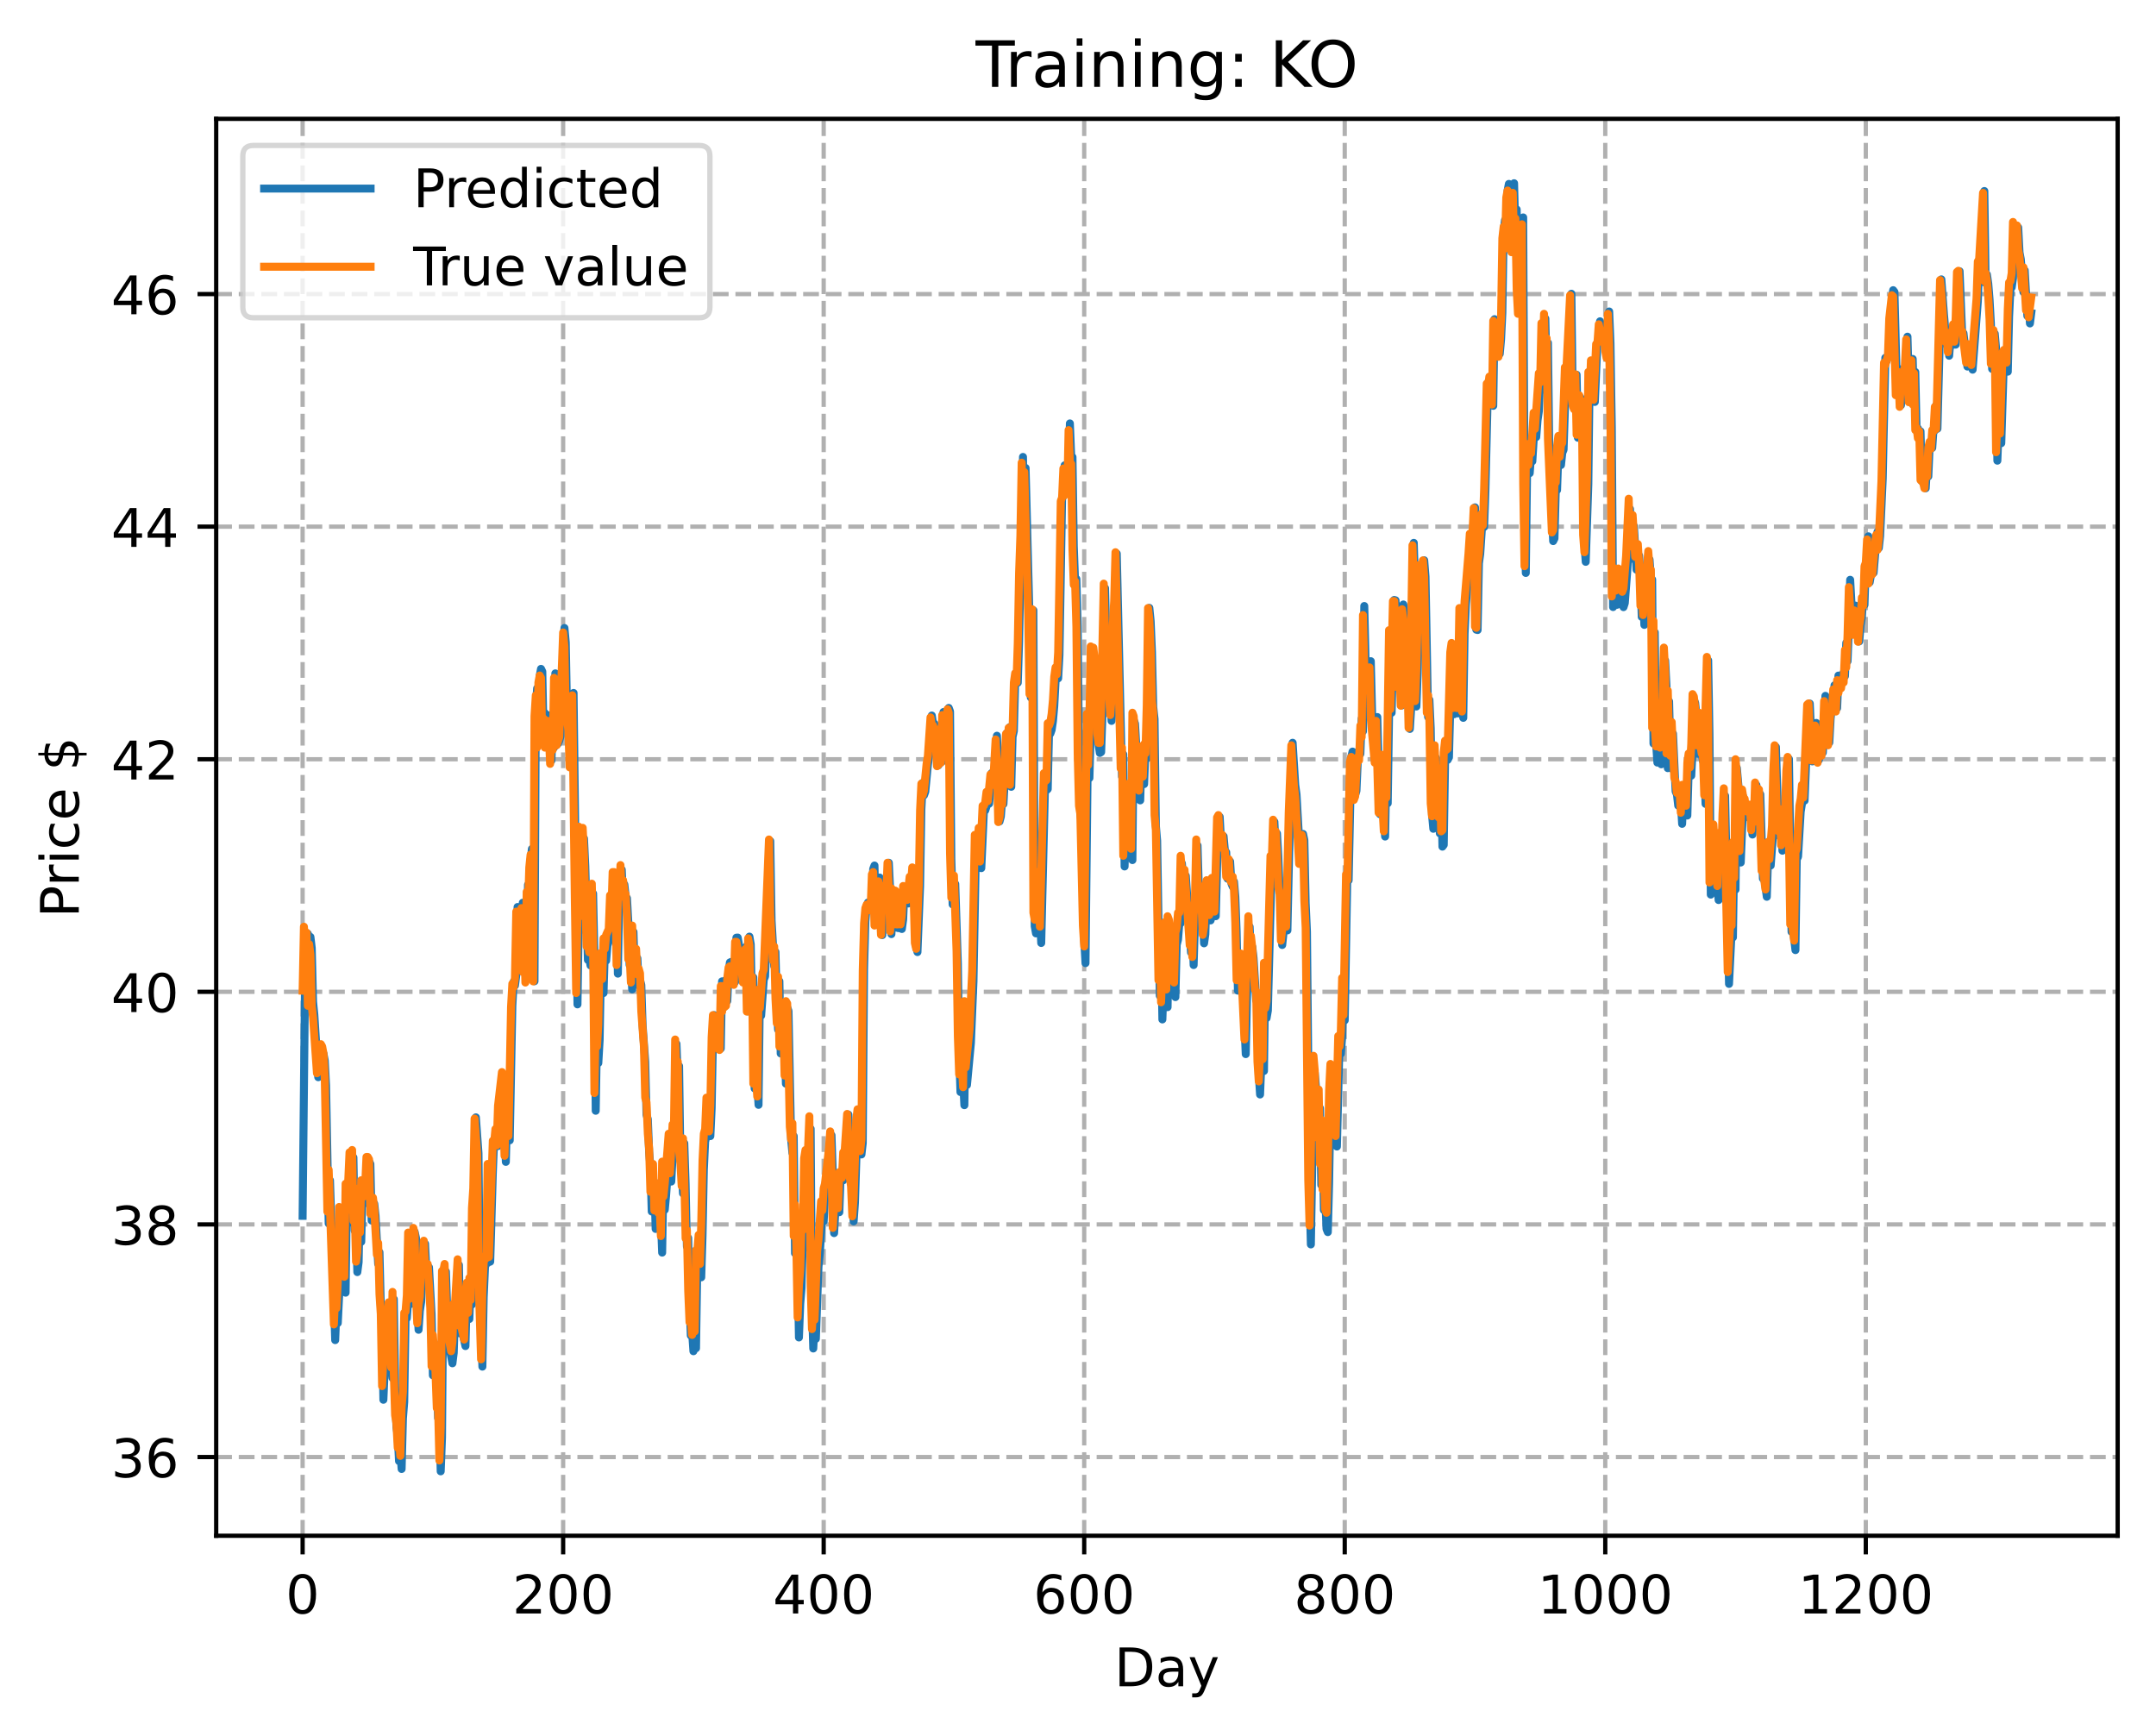 <?xml version="1.0" encoding="utf-8" standalone="no"?>
<!DOCTYPE svg PUBLIC "-//W3C//DTD SVG 1.1//EN"
  "http://www.w3.org/Graphics/SVG/1.1/DTD/svg11.dtd">
<!-- Created with matplotlib (https://matplotlib.org/) -->
<svg height="325.986pt" version="1.1" viewBox="0 0 404.923 325.986" width="404.923pt" xmlns="http://www.w3.org/2000/svg" xmlns:xlink="http://www.w3.org/1999/xlink">
 <defs>
  <style type="text/css">
*{stroke-linecap:butt;stroke-linejoin:round;}
  </style>
 </defs>
 <g id="figure_1">
  <g id="patch_1">
   <path d="M 0 325.986 
L 404.923 325.986 
L 404.923 0 
L 0 0 
z
" style="fill:#ffffff;"/>
  </g>
  <g id="axes_1">
   <g id="patch_2">
    <path d="M 40.603 288.43 
L 397.723 288.43 
L 397.723 22.318 
L 40.603 22.318 
z
" style="fill:#ffffff;"/>
   </g>
   <g id="matplotlib.axis_1">
    <g id="xtick_1">
     <g id="line2d_1">
      <path clip-path="url(#p1c14735bc5)" d="M 56.836 288.43 
L 56.836 22.318 
" style="fill:none;stroke:#b0b0b0;stroke-dasharray:2.96,1.28;stroke-dashoffset:0;stroke-width:0.8;"/>
     </g>
     <g id="line2d_2">
      <defs>
       <path d="M 0 0 
L 0 3.5 
" id="m3c67ee5702" style="stroke:#000000;stroke-width:0.8;"/>
      </defs>
      <g>
       <use style="stroke:#000000;stroke-width:0.8;" x="56.836" xlink:href="#m3c67ee5702" y="288.43"/>
      </g>
     </g>
     <g id="text_1">
      <!-- 0 -->
      <defs>
       <path d="M 31.781 66.406 
Q 24.172 66.406 20.328 58.906 
Q 16.5 51.422 16.5 36.375 
Q 16.5 21.391 20.328 13.891 
Q 24.172 6.391 31.781 6.391 
Q 39.453 6.391 43.281 13.891 
Q 47.125 21.391 47.125 36.375 
Q 47.125 51.422 43.281 58.906 
Q 39.453 66.406 31.781 66.406 
z
M 31.781 74.219 
Q 44.047 74.219 50.516 64.516 
Q 56.984 54.828 56.984 36.375 
Q 56.984 17.969 50.516 8.266 
Q 44.047 -1.422 31.781 -1.422 
Q 19.531 -1.422 13.062 8.266 
Q 6.594 17.969 6.594 36.375 
Q 6.594 54.828 13.062 64.516 
Q 19.531 74.219 31.781 74.219 
z
" id="DejaVuSans-48"/>
      </defs>
      <g transform="translate(53.655 303.029)scale(0.1 -0.1)">
       <use xlink:href="#DejaVuSans-48"/>
      </g>
     </g>
    </g>
    <g id="xtick_2">
     <g id="line2d_3">
      <path clip-path="url(#p1c14735bc5)" d="M 105.766 288.43 
L 105.766 22.318 
" style="fill:none;stroke:#b0b0b0;stroke-dasharray:2.96,1.28;stroke-dashoffset:0;stroke-width:0.8;"/>
     </g>
     <g id="line2d_4">
      <g>
       <use style="stroke:#000000;stroke-width:0.8;" x="105.766" xlink:href="#m3c67ee5702" y="288.43"/>
      </g>
     </g>
     <g id="text_2">
      <!-- 200 -->
      <defs>
       <path d="M 19.188 8.297 
L 53.609 8.297 
L 53.609 0 
L 7.328 0 
L 7.328 8.297 
Q 12.938 14.109 22.625 23.891 
Q 32.328 33.688 34.812 36.531 
Q 39.547 41.844 41.422 45.531 
Q 43.312 49.219 43.312 52.781 
Q 43.312 58.594 39.234 62.25 
Q 35.156 65.922 28.609 65.922 
Q 23.969 65.922 18.812 64.312 
Q 13.672 62.703 7.812 59.422 
L 7.812 69.391 
Q 13.766 71.781 18.938 73 
Q 24.125 74.219 28.422 74.219 
Q 39.75 74.219 46.484 68.547 
Q 53.219 62.891 53.219 53.422 
Q 53.219 48.922 51.531 44.891 
Q 49.859 40.875 45.406 35.406 
Q 44.188 33.984 37.641 27.219 
Q 31.109 20.453 19.188 8.297 
z
" id="DejaVuSans-50"/>
      </defs>
      <g transform="translate(96.223 303.029)scale(0.1 -0.1)">
       <use xlink:href="#DejaVuSans-50"/>
       <use x="63.623" xlink:href="#DejaVuSans-48"/>
       <use x="127.246" xlink:href="#DejaVuSans-48"/>
      </g>
     </g>
    </g>
    <g id="xtick_3">
     <g id="line2d_5">
      <path clip-path="url(#p1c14735bc5)" d="M 154.697 288.43 
L 154.697 22.318 
" style="fill:none;stroke:#b0b0b0;stroke-dasharray:2.96,1.28;stroke-dashoffset:0;stroke-width:0.8;"/>
     </g>
     <g id="line2d_6">
      <g>
       <use style="stroke:#000000;stroke-width:0.8;" x="154.697" xlink:href="#m3c67ee5702" y="288.43"/>
      </g>
     </g>
     <g id="text_3">
      <!-- 400 -->
      <defs>
       <path d="M 37.797 64.312 
L 12.891 25.391 
L 37.797 25.391 
z
M 35.203 72.906 
L 47.609 72.906 
L 47.609 25.391 
L 58.016 25.391 
L 58.016 17.188 
L 47.609 17.188 
L 47.609 0 
L 37.797 0 
L 37.797 17.188 
L 4.891 17.188 
L 4.891 26.703 
z
" id="DejaVuSans-52"/>
      </defs>
      <g transform="translate(145.153 303.029)scale(0.1 -0.1)">
       <use xlink:href="#DejaVuSans-52"/>
       <use x="63.623" xlink:href="#DejaVuSans-48"/>
       <use x="127.246" xlink:href="#DejaVuSans-48"/>
      </g>
     </g>
    </g>
    <g id="xtick_4">
     <g id="line2d_7">
      <path clip-path="url(#p1c14735bc5)" d="M 203.628 288.43 
L 203.628 22.318 
" style="fill:none;stroke:#b0b0b0;stroke-dasharray:2.96,1.28;stroke-dashoffset:0;stroke-width:0.8;"/>
     </g>
     <g id="line2d_8">
      <g>
       <use style="stroke:#000000;stroke-width:0.8;" x="203.628" xlink:href="#m3c67ee5702" y="288.43"/>
      </g>
     </g>
     <g id="text_4">
      <!-- 600 -->
      <defs>
       <path d="M 33.016 40.375 
Q 26.375 40.375 22.484 35.828 
Q 18.609 31.297 18.609 23.391 
Q 18.609 15.531 22.484 10.953 
Q 26.375 6.391 33.016 6.391 
Q 39.656 6.391 43.531 10.953 
Q 47.406 15.531 47.406 23.391 
Q 47.406 31.297 43.531 35.828 
Q 39.656 40.375 33.016 40.375 
z
M 52.594 71.297 
L 52.594 62.312 
Q 48.875 64.062 45.094 64.984 
Q 41.312 65.922 37.594 65.922 
Q 27.828 65.922 22.672 59.328 
Q 17.531 52.734 16.797 39.406 
Q 19.672 43.656 24.016 45.922 
Q 28.375 48.188 33.594 48.188 
Q 44.578 48.188 50.953 41.516 
Q 57.328 34.859 57.328 23.391 
Q 57.328 12.156 50.688 5.359 
Q 44.047 -1.422 33.016 -1.422 
Q 20.359 -1.422 13.672 8.266 
Q 6.984 17.969 6.984 36.375 
Q 6.984 53.656 15.188 63.938 
Q 23.391 74.219 37.203 74.219 
Q 40.922 74.219 44.703 73.484 
Q 48.484 72.75 52.594 71.297 
z
" id="DejaVuSans-54"/>
      </defs>
      <g transform="translate(194.084 303.029)scale(0.1 -0.1)">
       <use xlink:href="#DejaVuSans-54"/>
       <use x="63.623" xlink:href="#DejaVuSans-48"/>
       <use x="127.246" xlink:href="#DejaVuSans-48"/>
      </g>
     </g>
    </g>
    <g id="xtick_5">
     <g id="line2d_9">
      <path clip-path="url(#p1c14735bc5)" d="M 252.558 288.43 
L 252.558 22.318 
" style="fill:none;stroke:#b0b0b0;stroke-dasharray:2.96,1.28;stroke-dashoffset:0;stroke-width:0.8;"/>
     </g>
     <g id="line2d_10">
      <g>
       <use style="stroke:#000000;stroke-width:0.8;" x="252.558" xlink:href="#m3c67ee5702" y="288.43"/>
      </g>
     </g>
     <g id="text_5">
      <!-- 800 -->
      <defs>
       <path d="M 31.781 34.625 
Q 24.75 34.625 20.719 30.859 
Q 16.703 27.094 16.703 20.516 
Q 16.703 13.922 20.719 10.156 
Q 24.75 6.391 31.781 6.391 
Q 38.812 6.391 42.859 10.172 
Q 46.922 13.969 46.922 20.516 
Q 46.922 27.094 42.891 30.859 
Q 38.875 34.625 31.781 34.625 
z
M 21.922 38.812 
Q 15.578 40.375 12.031 44.719 
Q 8.5 49.078 8.5 55.328 
Q 8.5 64.062 14.719 69.141 
Q 20.953 74.219 31.781 74.219 
Q 42.672 74.219 48.875 69.141 
Q 55.078 64.062 55.078 55.328 
Q 55.078 49.078 51.531 44.719 
Q 48 40.375 41.703 38.812 
Q 48.828 37.156 52.797 32.312 
Q 56.781 27.484 56.781 20.516 
Q 56.781 9.906 50.312 4.234 
Q 43.844 -1.422 31.781 -1.422 
Q 19.734 -1.422 13.25 4.234 
Q 6.781 9.906 6.781 20.516 
Q 6.781 27.484 10.781 32.312 
Q 14.797 37.156 21.922 38.812 
z
M 18.312 54.391 
Q 18.312 48.734 21.844 45.562 
Q 25.391 42.391 31.781 42.391 
Q 38.141 42.391 41.719 45.562 
Q 45.312 48.734 45.312 54.391 
Q 45.312 60.062 41.719 63.234 
Q 38.141 66.406 31.781 66.406 
Q 25.391 66.406 21.844 63.234 
Q 18.312 60.062 18.312 54.391 
z
" id="DejaVuSans-56"/>
      </defs>
      <g transform="translate(243.015 303.029)scale(0.1 -0.1)">
       <use xlink:href="#DejaVuSans-56"/>
       <use x="63.623" xlink:href="#DejaVuSans-48"/>
       <use x="127.246" xlink:href="#DejaVuSans-48"/>
      </g>
     </g>
    </g>
    <g id="xtick_6">
     <g id="line2d_11">
      <path clip-path="url(#p1c14735bc5)" d="M 301.489 288.43 
L 301.489 22.318 
" style="fill:none;stroke:#b0b0b0;stroke-dasharray:2.96,1.28;stroke-dashoffset:0;stroke-width:0.8;"/>
     </g>
     <g id="line2d_12">
      <g>
       <use style="stroke:#000000;stroke-width:0.8;" x="301.489" xlink:href="#m3c67ee5702" y="288.43"/>
      </g>
     </g>
     <g id="text_6">
      <!-- 1000 -->
      <defs>
       <path d="M 12.406 8.297 
L 28.516 8.297 
L 28.516 63.922 
L 10.984 60.406 
L 10.984 69.391 
L 28.422 72.906 
L 38.281 72.906 
L 38.281 8.297 
L 54.391 8.297 
L 54.391 0 
L 12.406 0 
z
" id="DejaVuSans-49"/>
      </defs>
      <g transform="translate(288.764 303.029)scale(0.1 -0.1)">
       <use xlink:href="#DejaVuSans-49"/>
       <use x="63.623" xlink:href="#DejaVuSans-48"/>
       <use x="127.246" xlink:href="#DejaVuSans-48"/>
       <use x="190.869" xlink:href="#DejaVuSans-48"/>
      </g>
     </g>
    </g>
    <g id="xtick_7">
     <g id="line2d_13">
      <path clip-path="url(#p1c14735bc5)" d="M 350.419 288.43 
L 350.419 22.318 
" style="fill:none;stroke:#b0b0b0;stroke-dasharray:2.96,1.28;stroke-dashoffset:0;stroke-width:0.8;"/>
     </g>
     <g id="line2d_14">
      <g>
       <use style="stroke:#000000;stroke-width:0.8;" x="350.419" xlink:href="#m3c67ee5702" y="288.43"/>
      </g>
     </g>
     <g id="text_7">
      <!-- 1200 -->
      <g transform="translate(337.694 303.029)scale(0.1 -0.1)">
       <use xlink:href="#DejaVuSans-49"/>
       <use x="63.623" xlink:href="#DejaVuSans-50"/>
       <use x="127.246" xlink:href="#DejaVuSans-48"/>
       <use x="190.869" xlink:href="#DejaVuSans-48"/>
      </g>
     </g>
    </g>
    <g id="text_8">
     <!-- Day -->
     <defs>
      <path d="M 19.672 64.797 
L 19.672 8.109 
L 31.594 8.109 
Q 46.688 8.109 53.688 14.938 
Q 60.688 21.781 60.688 36.531 
Q 60.688 51.172 53.688 57.984 
Q 46.688 64.797 31.594 64.797 
z
M 9.812 72.906 
L 30.078 72.906 
Q 51.266 72.906 61.172 64.094 
Q 71.094 55.281 71.094 36.531 
Q 71.094 17.672 61.125 8.828 
Q 51.172 0 30.078 0 
L 9.812 0 
z
" id="DejaVuSans-68"/>
      <path d="M 34.281 27.484 
Q 23.391 27.484 19.188 25 
Q 14.984 22.516 14.984 16.5 
Q 14.984 11.719 18.141 8.906 
Q 21.297 6.109 26.703 6.109 
Q 34.188 6.109 38.703 11.406 
Q 43.219 16.703 43.219 25.484 
L 43.219 27.484 
z
M 52.203 31.203 
L 52.203 0 
L 43.219 0 
L 43.219 8.297 
Q 40.141 3.328 35.547 0.953 
Q 30.953 -1.422 24.312 -1.422 
Q 15.922 -1.422 10.953 3.297 
Q 6 8.016 6 15.922 
Q 6 25.141 12.172 29.828 
Q 18.359 34.516 30.609 34.516 
L 43.219 34.516 
L 43.219 35.406 
Q 43.219 41.609 39.141 45 
Q 35.062 48.391 27.688 48.391 
Q 23 48.391 18.547 47.266 
Q 14.109 46.141 10.016 43.891 
L 10.016 52.203 
Q 14.938 54.109 19.578 55.047 
Q 24.219 56 28.609 56 
Q 40.484 56 46.344 49.844 
Q 52.203 43.703 52.203 31.203 
z
" id="DejaVuSans-97"/>
      <path d="M 32.172 -5.078 
Q 28.375 -14.844 24.75 -17.812 
Q 21.141 -20.797 15.094 -20.797 
L 7.906 -20.797 
L 7.906 -13.281 
L 13.188 -13.281 
Q 16.891 -13.281 18.938 -11.516 
Q 21 -9.766 23.484 -3.219 
L 25.094 0.875 
L 2.984 54.688 
L 12.5 54.688 
L 29.594 11.922 
L 46.688 54.688 
L 56.203 54.688 
z
" id="DejaVuSans-121"/>
     </defs>
     <g transform="translate(209.29 316.707)scale(0.1 -0.1)">
      <use xlink:href="#DejaVuSans-68"/>
      <use x="77.002" xlink:href="#DejaVuSans-97"/>
      <use x="138.281" xlink:href="#DejaVuSans-121"/>
     </g>
    </g>
   </g>
   <g id="matplotlib.axis_2">
    <g id="ytick_1">
     <g id="line2d_15">
      <path clip-path="url(#p1c14735bc5)" d="M 40.603 273.649 
L 397.723 273.649 
" style="fill:none;stroke:#b0b0b0;stroke-dasharray:2.96,1.28;stroke-dashoffset:0;stroke-width:0.8;"/>
     </g>
     <g id="line2d_16">
      <defs>
       <path d="M 0 0 
L -3.5 0 
" id="m8d84956cda" style="stroke:#000000;stroke-width:0.8;"/>
      </defs>
      <g>
       <use style="stroke:#000000;stroke-width:0.8;" x="40.603" xlink:href="#m8d84956cda" y="273.649"/>
      </g>
     </g>
     <g id="text_9">
      <!-- 36 -->
      <defs>
       <path d="M 40.578 39.312 
Q 47.656 37.797 51.625 33 
Q 55.609 28.219 55.609 21.188 
Q 55.609 10.406 48.188 4.484 
Q 40.766 -1.422 27.094 -1.422 
Q 22.516 -1.422 17.656 -0.516 
Q 12.797 0.391 7.625 2.203 
L 7.625 11.719 
Q 11.719 9.328 16.594 8.109 
Q 21.484 6.891 26.812 6.891 
Q 36.078 6.891 40.938 10.547 
Q 45.797 14.203 45.797 21.188 
Q 45.797 27.641 41.281 31.266 
Q 36.766 34.906 28.719 34.906 
L 20.219 34.906 
L 20.219 43.016 
L 29.109 43.016 
Q 36.375 43.016 40.234 45.922 
Q 44.094 48.828 44.094 54.297 
Q 44.094 59.906 40.109 62.906 
Q 36.141 65.922 28.719 65.922 
Q 24.656 65.922 20.016 65.031 
Q 15.375 64.156 9.812 62.312 
L 9.812 71.094 
Q 15.438 72.656 20.344 73.438 
Q 25.25 74.219 29.594 74.219 
Q 40.828 74.219 47.359 69.109 
Q 53.906 64.016 53.906 55.328 
Q 53.906 49.266 50.438 45.094 
Q 46.969 40.922 40.578 39.312 
z
" id="DejaVuSans-51"/>
      </defs>
      <g transform="translate(20.878 277.448)scale(0.1 -0.1)">
       <use xlink:href="#DejaVuSans-51"/>
       <use x="63.623" xlink:href="#DejaVuSans-54"/>
      </g>
     </g>
    </g>
    <g id="ytick_2">
     <g id="line2d_17">
      <path clip-path="url(#p1c14735bc5)" d="M 40.603 229.965 
L 397.723 229.965 
" style="fill:none;stroke:#b0b0b0;stroke-dasharray:2.96,1.28;stroke-dashoffset:0;stroke-width:0.8;"/>
     </g>
     <g id="line2d_18">
      <g>
       <use style="stroke:#000000;stroke-width:0.8;" x="40.603" xlink:href="#m8d84956cda" y="229.965"/>
      </g>
     </g>
     <g id="text_10">
      <!-- 38 -->
      <g transform="translate(20.878 233.764)scale(0.1 -0.1)">
       <use xlink:href="#DejaVuSans-51"/>
       <use x="63.623" xlink:href="#DejaVuSans-56"/>
      </g>
     </g>
    </g>
    <g id="ytick_3">
     <g id="line2d_19">
      <path clip-path="url(#p1c14735bc5)" d="M 40.603 186.28 
L 397.723 186.28 
" style="fill:none;stroke:#b0b0b0;stroke-dasharray:2.96,1.28;stroke-dashoffset:0;stroke-width:0.8;"/>
     </g>
     <g id="line2d_20">
      <g>
       <use style="stroke:#000000;stroke-width:0.8;" x="40.603" xlink:href="#m8d84956cda" y="186.28"/>
      </g>
     </g>
     <g id="text_11">
      <!-- 40 -->
      <g transform="translate(20.878 190.079)scale(0.1 -0.1)">
       <use xlink:href="#DejaVuSans-52"/>
       <use x="63.623" xlink:href="#DejaVuSans-48"/>
      </g>
     </g>
    </g>
    <g id="ytick_4">
     <g id="line2d_21">
      <path clip-path="url(#p1c14735bc5)" d="M 40.603 142.596 
L 397.723 142.596 
" style="fill:none;stroke:#b0b0b0;stroke-dasharray:2.96,1.28;stroke-dashoffset:0;stroke-width:0.8;"/>
     </g>
     <g id="line2d_22">
      <g>
       <use style="stroke:#000000;stroke-width:0.8;" x="40.603" xlink:href="#m8d84956cda" y="142.596"/>
      </g>
     </g>
     <g id="text_12">
      <!-- 42 -->
      <g transform="translate(20.878 146.395)scale(0.1 -0.1)">
       <use xlink:href="#DejaVuSans-52"/>
       <use x="63.623" xlink:href="#DejaVuSans-50"/>
      </g>
     </g>
    </g>
    <g id="ytick_5">
     <g id="line2d_23">
      <path clip-path="url(#p1c14735bc5)" d="M 40.603 98.911 
L 397.723 98.911 
" style="fill:none;stroke:#b0b0b0;stroke-dasharray:2.96,1.28;stroke-dashoffset:0;stroke-width:0.8;"/>
     </g>
     <g id="line2d_24">
      <g>
       <use style="stroke:#000000;stroke-width:0.8;" x="40.603" xlink:href="#m8d84956cda" y="98.911"/>
      </g>
     </g>
     <g id="text_13">
      <!-- 44 -->
      <g transform="translate(20.878 102.711)scale(0.1 -0.1)">
       <use xlink:href="#DejaVuSans-52"/>
       <use x="63.623" xlink:href="#DejaVuSans-52"/>
      </g>
     </g>
    </g>
    <g id="ytick_6">
     <g id="line2d_25">
      <path clip-path="url(#p1c14735bc5)" d="M 40.603 55.227 
L 397.723 55.227 
" style="fill:none;stroke:#b0b0b0;stroke-dasharray:2.96,1.28;stroke-dashoffset:0;stroke-width:0.8;"/>
     </g>
     <g id="line2d_26">
      <g>
       <use style="stroke:#000000;stroke-width:0.8;" x="40.603" xlink:href="#m8d84956cda" y="55.227"/>
      </g>
     </g>
     <g id="text_14">
      <!-- 46 -->
      <g transform="translate(20.878 59.026)scale(0.1 -0.1)">
       <use xlink:href="#DejaVuSans-52"/>
       <use x="63.623" xlink:href="#DejaVuSans-54"/>
      </g>
     </g>
    </g>
    <g id="text_15">
     <!-- Price $ -->
     <defs>
      <path d="M 19.672 64.797 
L 19.672 37.406 
L 32.078 37.406 
Q 38.969 37.406 42.719 40.969 
Q 46.484 44.531 46.484 51.125 
Q 46.484 57.672 42.719 61.234 
Q 38.969 64.797 32.078 64.797 
z
M 9.812 72.906 
L 32.078 72.906 
Q 44.344 72.906 50.609 67.359 
Q 56.891 61.812 56.891 51.125 
Q 56.891 40.328 50.609 34.812 
Q 44.344 29.297 32.078 29.297 
L 19.672 29.297 
L 19.672 0 
L 9.812 0 
z
" id="DejaVuSans-80"/>
      <path d="M 41.109 46.297 
Q 39.594 47.172 37.812 47.578 
Q 36.031 48 33.891 48 
Q 26.266 48 22.188 43.047 
Q 18.109 38.094 18.109 28.812 
L 18.109 0 
L 9.078 0 
L 9.078 54.688 
L 18.109 54.688 
L 18.109 46.188 
Q 20.953 51.172 25.484 53.578 
Q 30.031 56 36.531 56 
Q 37.453 56 38.578 55.875 
Q 39.703 55.766 41.062 55.516 
z
" id="DejaVuSans-114"/>
      <path d="M 9.422 54.688 
L 18.406 54.688 
L 18.406 0 
L 9.422 0 
z
M 9.422 75.984 
L 18.406 75.984 
L 18.406 64.594 
L 9.422 64.594 
z
" id="DejaVuSans-105"/>
      <path d="M 48.781 52.594 
L 48.781 44.188 
Q 44.969 46.297 41.141 47.344 
Q 37.312 48.391 33.406 48.391 
Q 24.656 48.391 19.812 42.844 
Q 14.984 37.312 14.984 27.297 
Q 14.984 17.281 19.812 11.734 
Q 24.656 6.203 33.406 6.203 
Q 37.312 6.203 41.141 7.25 
Q 44.969 8.297 48.781 10.406 
L 48.781 2.094 
Q 45.016 0.344 40.984 -0.531 
Q 36.969 -1.422 32.422 -1.422 
Q 20.062 -1.422 12.781 6.344 
Q 5.516 14.109 5.516 27.297 
Q 5.516 40.672 12.859 48.328 
Q 20.219 56 33.016 56 
Q 37.156 56 41.109 55.141 
Q 45.062 54.297 48.781 52.594 
z
" id="DejaVuSans-99"/>
      <path d="M 56.203 29.594 
L 56.203 25.203 
L 14.891 25.203 
Q 15.484 15.922 20.484 11.062 
Q 25.484 6.203 34.422 6.203 
Q 39.594 6.203 44.453 7.469 
Q 49.312 8.734 54.109 11.281 
L 54.109 2.781 
Q 49.266 0.734 44.188 -0.344 
Q 39.109 -1.422 33.891 -1.422 
Q 20.797 -1.422 13.156 6.188 
Q 5.516 13.812 5.516 26.812 
Q 5.516 40.234 12.766 48.109 
Q 20.016 56 32.328 56 
Q 43.359 56 49.781 48.891 
Q 56.203 41.797 56.203 29.594 
z
M 47.219 32.234 
Q 47.125 39.594 43.094 43.984 
Q 39.062 48.391 32.422 48.391 
Q 24.906 48.391 20.391 44.141 
Q 15.875 39.891 15.188 32.172 
z
" id="DejaVuSans-101"/>
      <path id="DejaVuSans-32"/>
      <path d="M 33.797 -14.703 
L 28.906 -14.703 
L 28.859 0 
Q 23.734 0.094 18.609 1.188 
Q 13.484 2.297 8.297 4.5 
L 8.297 13.281 
Q 13.281 10.156 18.375 8.562 
Q 23.484 6.984 28.906 6.938 
L 28.906 29.203 
Q 18.109 30.953 13.203 35.156 
Q 8.297 39.359 8.297 46.688 
Q 8.297 54.641 13.625 59.219 
Q 18.953 63.812 28.906 64.5 
L 28.906 75.984 
L 33.797 75.984 
L 33.797 64.656 
Q 38.328 64.453 42.578 63.688 
Q 46.828 62.938 50.875 61.625 
L 50.875 53.078 
Q 46.828 55.125 42.547 56.25 
Q 38.281 57.375 33.797 57.562 
L 33.797 36.719 
Q 44.875 35.016 50.094 30.609 
Q 55.328 26.219 55.328 18.609 
Q 55.328 10.359 49.781 5.594 
Q 44.234 0.828 33.797 0.094 
z
M 28.906 37.594 
L 28.906 57.625 
Q 23.25 56.984 20.266 54.391 
Q 17.281 51.812 17.281 47.516 
Q 17.281 43.312 20.031 40.969 
Q 22.797 38.625 28.906 37.594 
z
M 33.797 28.219 
L 33.797 7.078 
Q 39.984 7.906 43.141 10.594 
Q 46.297 13.281 46.297 17.672 
Q 46.297 21.969 43.281 24.5 
Q 40.281 27.047 33.797 28.219 
z
" id="DejaVuSans-36"/>
     </defs>
     <g transform="translate(14.798 172.342)rotate(-90)scale(0.1 -0.1)">
      <use xlink:href="#DejaVuSans-80"/>
      <use x="58.553" xlink:href="#DejaVuSans-114"/>
      <use x="99.666" xlink:href="#DejaVuSans-105"/>
      <use x="127.449" xlink:href="#DejaVuSans-99"/>
      <use x="182.43" xlink:href="#DejaVuSans-101"/>
      <use x="243.953" xlink:href="#DejaVuSans-32"/>
      <use x="275.74" xlink:href="#DejaVuSans-36"/>
     </g>
    </g>
   </g>
   <g id="line2d_27">
    <path clip-path="url(#p1c14735bc5)" d="M 56.836 228.341 
L 57.325 180.905 
L 57.57 180.18 
L 57.814 175.373 
L 58.059 188.437 
L 58.304 175.966 
L 58.548 178.049 
L 58.793 188.125 
L 59.038 190.594 
L 59.772 202.313 
L 60.016 200.792 
L 60.261 201.789 
L 60.506 197.407 
L 60.75 197.886 
L 60.995 199.209 
L 61.24 203.855 
L 61.729 229.784 
L 61.974 221.687 
L 62.952 251.69 
L 63.197 245.686 
L 63.441 248.482 
L 63.686 243.416 
L 63.931 229.053 
L 64.42 240.383 
L 64.665 237.844 
L 64.909 242.779 
L 65.154 224.52 
L 65.399 229.737 
L 65.888 218.1 
L 66.133 220.143 
L 66.377 217.394 
L 66.622 231.142 
L 66.867 229.051 
L 67.111 238.914 
L 67.356 237.025 
L 67.601 224.607 
L 67.845 233.222 
L 68.09 222.902 
L 68.335 223.873 
L 68.579 225.98 
L 68.824 223.882 
L 69.069 218.134 
L 69.313 218.107 
L 69.558 218.608 
L 69.802 229.239 
L 70.047 228.757 
L 70.292 226.076 
L 70.536 228.358 
L 71.026 237.382 
L 71.27 235.193 
L 71.515 245.134 
L 71.76 248.94 
L 72.004 262.893 
L 72.494 251.833 
L 72.738 252.949 
L 73.228 246.246 
L 73.717 258.809 
L 73.962 243.996 
L 74.206 259.878 
L 74.451 268.003 
L 74.696 269.521 
L 74.94 274.412 
L 75.185 272.532 
L 75.429 275.893 
L 75.674 266.403 
L 75.919 263.302 
L 76.163 247.889 
L 76.408 247.577 
L 76.653 244.255 
L 76.897 231.948 
L 77.142 244.907 
L 77.387 243.649 
L 77.631 240.544 
L 77.876 231.376 
L 78.121 232.5 
L 78.365 244.606 
L 78.61 249.75 
L 78.855 246.16 
L 79.099 244.517 
L 79.344 237.095 
L 79.589 238.623 
L 79.833 233.599 
L 80.078 238.57 
L 80.323 239.36 
L 80.567 238.027 
L 81.056 246.828 
L 81.301 258.302 
L 81.546 252.229 
L 82.035 259.405 
L 82.28 266.323 
L 82.524 266.234 
L 82.769 276.334 
L 83.014 269.98 
L 83.258 239.706 
L 83.503 239.88 
L 83.748 238.827 
L 84.237 253.098 
L 84.482 253.437 
L 84.971 256.043 
L 85.216 254.086 
L 85.46 246.535 
L 85.705 246.428 
L 86.194 237.587 
L 86.439 250.438 
L 86.684 250.298 
L 86.928 250.601 
L 87.417 252.809 
L 87.662 243.609 
L 87.907 241.822 
L 88.151 247.721 
L 88.396 240.826 
L 88.641 245.013 
L 88.885 227.061 
L 89.13 223.218 
L 89.375 209.853 
L 89.864 216.587 
L 90.109 240.373 
L 90.598 256.669 
L 90.843 243.633 
L 91.087 238.049 
L 91.332 236.808 
L 91.577 237.206 
L 91.821 218.954 
L 92.066 236.961 
L 92.555 220.36 
L 92.8 214.236 
L 93.044 214.681 
L 93.289 211.929 
L 93.534 215.245 
L 93.778 207.743 
L 94.512 201.868 
L 95.002 218.214 
L 95.246 208.384 
L 95.491 212.664 
L 95.736 214.172 
L 96.225 188.931 
L 96.47 184.394 
L 96.714 185.102 
L 96.959 183.178 
L 97.204 170.347 
L 97.448 180.876 
L 97.693 175.934 
L 97.938 175.641 
L 98.182 169.547 
L 98.427 181.928 
L 98.672 173.528 
L 98.916 183.876 
L 99.161 166.188 
L 99.405 169.777 
L 99.65 161.746 
L 99.895 159.44 
L 100.139 161.819 
L 100.384 184.293 
L 100.629 133.03 
L 100.873 129.302 
L 101.118 139.536 
L 101.363 126.954 
L 101.607 125.624 
L 101.852 126.132 
L 102.097 138.457 
L 102.341 133.933 
L 102.586 139.521 
L 103.075 134.355 
L 103.32 137.124 
L 103.565 142.835 
L 103.809 136.733 
L 104.054 140.396 
L 104.299 126.467 
L 104.788 139.67 
L 105.032 139.139 
L 105.277 138.248 
L 106.011 117.949 
L 106.256 120.633 
L 106.5 133.905 
L 106.745 134.642 
L 106.99 136.746 
L 107.234 143.905 
L 107.724 130.143 
L 108.213 170.856 
L 108.458 188.634 
L 108.947 156.887 
L 109.192 174.627 
L 109.436 171.382 
L 109.681 157.484 
L 109.926 162.665 
L 110.415 180.291 
L 110.66 179.766 
L 110.904 181.318 
L 111.393 167.827 
L 111.638 179.515 
L 111.883 208.615 
L 112.127 194.258 
L 112.372 199.656 
L 112.617 195.385 
L 112.861 181.518 
L 113.106 183.235 
L 113.351 186.508 
L 113.595 178.526 
L 113.84 180.435 
L 114.085 177.595 
L 114.574 176.051 
L 114.819 169.412 
L 115.063 172.6 
L 115.308 164.674 
L 115.553 164.716 
L 115.797 165.063 
L 116.042 182.864 
L 116.287 168.975 
L 116.531 169.769 
L 116.776 163.347 
L 117.02 169.024 
L 117.265 166.123 
L 117.51 168.356 
L 117.754 168.693 
L 117.999 173.113 
L 118.244 181.217 
L 118.488 180.389 
L 118.733 185.825 
L 118.978 175.017 
L 119.222 183.022 
L 119.712 179.991 
L 119.956 185.084 
L 120.201 184.069 
L 120.446 184.991 
L 120.69 192.584 
L 121.18 199.402 
L 121.424 209.379 
L 121.669 210.22 
L 121.914 216.298 
L 122.158 219.21 
L 122.403 227.538 
L 122.648 226.757 
L 122.892 221.949 
L 123.137 230.807 
L 123.381 229.968 
L 123.626 225.372 
L 123.871 230.922 
L 124.115 228.996 
L 124.36 235.255 
L 124.605 220.605 
L 124.849 227.213 
L 125.094 224.614 
L 125.828 214.39 
L 126.073 221.914 
L 126.562 212.409 
L 126.807 214.075 
L 127.051 196.055 
L 127.296 202.299 
L 127.541 200.22 
L 127.785 217.617 
L 128.03 219.728 
L 128.275 224.139 
L 128.519 214.727 
L 128.764 222.349 
L 129.008 234.092 
L 129.253 232.512 
L 129.498 244.587 
L 129.742 250.829 
L 129.987 250.226 
L 130.232 253.778 
L 130.476 248.667 
L 130.721 253.221 
L 130.966 237.374 
L 131.21 237.563 
L 131.455 234.28 
L 131.7 239.898 
L 131.944 232.042 
L 132.189 219.684 
L 132.434 214.395 
L 132.678 213.431 
L 132.923 207.158 
L 133.168 207.054 
L 133.412 213.376 
L 133.657 208.091 
L 133.902 194.877 
L 134.146 190.651 
L 134.391 194.561 
L 134.636 195.718 
L 134.88 194.666 
L 135.125 196.869 
L 135.369 196.927 
L 135.614 184.31 
L 135.859 189.257 
L 136.103 184.2 
L 136.348 188.229 
L 136.593 187.997 
L 136.837 182.608 
L 137.082 180.763 
L 137.327 180.652 
L 138.061 184.414 
L 138.305 176.108 
L 138.55 176.089 
L 138.795 177.488 
L 139.039 180.294 
L 139.284 181.712 
L 139.529 181.738 
L 139.773 184.173 
L 140.018 178.035 
L 140.263 177.66 
L 140.507 189.951 
L 140.752 175.911 
L 140.996 177.366 
L 141.241 189.931 
L 141.486 183.568 
L 141.73 204.43 
L 141.975 204.07 
L 142.22 203.412 
L 142.464 207.505 
L 142.709 186.87 
L 142.954 190.745 
L 143.443 184 
L 143.688 183.395 
L 144.666 157.967 
L 144.911 172.847 
L 145.4 181.438 
L 145.645 178.787 
L 145.89 188.712 
L 146.134 193.371 
L 146.379 184.282 
L 146.624 197.857 
L 146.868 194.3 
L 147.113 192.633 
L 147.357 193.695 
L 147.602 203.532 
L 147.847 189.192 
L 148.091 189.876 
L 148.581 213.983 
L 148.825 216.54 
L 149.07 213.382 
L 149.315 235.377 
L 149.559 229.274 
L 149.804 237.167 
L 150.049 251.193 
L 150.293 244.846 
L 150.538 241.899 
L 150.783 232.55 
L 151.027 234.493 
L 151.272 220.404 
L 151.517 218.907 
L 151.761 221.751 
L 152.006 218.479 
L 152.251 212.012 
L 152.495 245.079 
L 152.74 253.263 
L 152.984 248.691 
L 153.229 251.451 
L 153.718 237.902 
L 153.963 235.464 
L 154.452 227.828 
L 154.697 229.366 
L 154.942 224.804 
L 155.186 223.788 
L 155.676 219.054 
L 155.92 216.696 
L 156.165 213.22 
L 156.41 220.441 
L 156.654 231.591 
L 156.899 227.098 
L 157.388 221.817 
L 157.633 227.671 
L 157.878 220.662 
L 158.122 220.835 
L 158.367 221.687 
L 158.612 216.661 
L 158.856 216.926 
L 159.345 209.335 
L 159.835 221.628 
L 160.079 223.513 
L 160.324 229.387 
L 160.569 225.92 
L 161.058 210.595 
L 161.303 208.449 
L 161.547 211.009 
L 161.792 216.821 
L 162.037 214.664 
L 162.281 182.13 
L 162.526 173.061 
L 162.771 170.17 
L 163.015 169.509 
L 163.26 170.269 
L 163.505 169.761 
L 163.749 170.391 
L 163.994 163.207 
L 164.239 162.557 
L 164.483 173.06 
L 164.728 167.953 
L 164.972 168.478 
L 165.217 164.819 
L 165.706 175.618 
L 165.951 166.195 
L 166.196 170.524 
L 166.44 167.289 
L 166.685 168.513 
L 166.93 162.039 
L 167.174 167.064 
L 167.419 175.436 
L 167.664 167.144 
L 168.153 174.222 
L 168.398 167.634 
L 168.642 174.292 
L 168.887 174.323 
L 169.132 170.134 
L 169.376 174.475 
L 169.621 172.714 
L 169.866 167.076 
L 170.11 168.172 
L 170.355 167.68 
L 170.6 169.685 
L 171.089 164.976 
L 171.333 166.719 
L 171.578 163.12 
L 171.823 167.823 
L 172.067 177.762 
L 172.312 178.809 
L 172.801 166.444 
L 173.046 151.979 
L 173.291 147.029 
L 173.535 149.366 
L 173.78 148.687 
L 174.269 143.631 
L 174.514 141.92 
L 175.003 134.388 
L 175.248 135.978 
L 175.493 135.914 
L 175.982 139.272 
L 176.227 143.753 
L 176.471 143.415 
L 176.716 136.385 
L 176.96 143.02 
L 177.205 133.724 
L 177.45 140.227 
L 177.694 139.904 
L 177.939 142.212 
L 178.184 132.959 
L 178.428 133.621 
L 178.673 161.267 
L 178.918 169.861 
L 179.162 166.49 
L 179.407 166.029 
L 179.896 180.956 
L 180.141 197.561 
L 180.386 205.097 
L 180.63 205.093 
L 180.875 202.618 
L 181.12 207.566 
L 181.364 190.766 
L 181.609 203.78 
L 182.343 195.907 
L 182.832 184.295 
L 183.321 157.905 
L 183.566 159.912 
L 183.811 160.173 
L 184.055 156.406 
L 184.3 163.047 
L 184.789 152.252 
L 185.034 152.224 
L 185.279 151.473 
L 185.523 149.344 
L 185.768 150.939 
L 186.257 145.18 
L 186.502 145.76 
L 186.747 147.02 
L 187.236 138.184 
L 187.481 143.224 
L 187.725 154.286 
L 187.97 153.36 
L 188.215 150.202 
L 188.459 151.008 
L 189.193 137.579 
L 189.438 145.126 
L 189.682 136.547 
L 189.927 147.769 
L 190.172 138.383 
L 190.416 137.297 
L 190.661 128.085 
L 190.906 126.347 
L 191.15 128.226 
L 191.395 120.616 
L 191.64 107.045 
L 191.884 99.937 
L 192.129 85.819 
L 192.374 101.307 
L 192.618 87.89 
L 193.352 115.947 
L 193.597 130.989 
L 194.086 114.627 
L 194.331 173.951 
L 194.575 175.303 
L 195.065 166.61 
L 195.554 177.104 
L 196.288 146.722 
L 196.533 148.427 
L 196.777 148.198 
L 197.022 137.235 
L 197.267 137.769 
L 197.511 137.076 
L 197.756 135.441 
L 198.001 132.636 
L 198.245 128.015 
L 198.49 126.116 
L 198.735 127.405 
L 198.979 123.039 
L 199.469 93.7 
L 199.713 93.126 
L 199.958 87.394 
L 200.203 92.423 
L 200.447 88.791 
L 200.692 91.824 
L 200.936 79.525 
L 201.181 85.762 
L 201.426 85.85 
L 201.67 102.606 
L 201.915 109.292 
L 202.16 108.737 
L 202.404 117.674 
L 202.649 142.668 
L 202.894 152.709 
L 203.138 154.495 
L 203.628 176.584 
L 203.872 180.886 
L 204.362 135.903 
L 204.606 146.13 
L 204.851 137.061 
L 205.096 123.207 
L 205.34 124.012 
L 205.585 123.401 
L 206.074 127.707 
L 206.319 139.787 
L 206.563 141.419 
L 206.808 141.251 
L 207.053 134.052 
L 207.542 110.474 
L 208.031 130.006 
L 208.276 129.984 
L 208.521 131.43 
L 208.765 135.393 
L 209.01 131.986 
L 209.255 117.799 
L 209.499 113.361 
L 209.744 103.986 
L 210.723 145.845 
L 210.967 141.682 
L 211.212 162.732 
L 211.457 153.173 
L 211.946 151.195 
L 212.191 148.786 
L 212.68 161.534 
L 212.924 135.23 
L 213.169 135.918 
L 213.903 148.539 
L 214.148 150.318 
L 214.392 141.631 
L 214.882 147.263 
L 215.126 140.74 
L 215.371 142.472 
L 215.616 133.173 
L 215.86 114.17 
L 216.105 116.647 
L 216.35 122.41 
L 216.594 132.778 
L 216.839 135.066 
L 217.084 155.063 
L 217.328 157.919 
L 217.818 187 
L 218.062 176.394 
L 218.307 191.463 
L 218.796 178.081 
L 219.041 176.106 
L 219.285 189.155 
L 219.53 174.901 
L 219.775 175.567 
L 220.019 178.897 
L 220.264 179.185 
L 220.509 181.311 
L 220.753 187.266 
L 220.998 177.435 
L 221.243 176.487 
L 221.487 173.49 
L 221.732 173.411 
L 221.977 162.168 
L 222.466 168.345 
L 222.711 164.5 
L 223.689 178.887 
L 223.934 174.494 
L 224.179 181.25 
L 224.423 173.185 
L 224.668 170.586 
L 224.912 158.795 
L 225.157 166.985 
L 225.891 170.934 
L 226.136 177.166 
L 226.38 175.448 
L 226.625 167.362 
L 226.87 166.225 
L 227.114 170.992 
L 227.359 172.868 
L 227.604 172.032 
L 227.848 165.619 
L 228.093 166.462 
L 228.338 172.073 
L 228.827 153.664 
L 229.072 153.41 
L 229.316 157.907 
L 229.561 158.054 
L 229.806 157.07 
L 230.05 159.782 
L 230.295 160.06 
L 230.539 165.016 
L 230.784 162.152 
L 231.029 161.795 
L 231.273 165.92 
L 231.518 166.535 
L 231.763 165.595 
L 232.007 168.392 
L 232.252 174.927 
L 232.497 186.057 
L 232.986 183.935 
L 233.231 181.195 
L 233.965 197.974 
L 234.209 186.839 
L 234.454 182.565 
L 234.699 174.063 
L 234.943 179.659 
L 235.188 177.811 
L 235.433 179.909 
L 235.922 187.902 
L 236.167 188.223 
L 236.411 201.788 
L 236.656 205.558 
L 236.9 199.354 
L 237.145 199.659 
L 237.39 201.144 
L 237.634 182.281 
L 237.879 191.209 
L 238.124 189.791 
L 238.858 161.404 
L 239.102 162.206 
L 239.347 154.344 
L 239.592 159.554 
L 239.836 156.539 
L 240.081 160.785 
L 240.326 167.222 
L 240.57 168.511 
L 240.815 177.479 
L 241.06 175.137 
L 241.304 174.881 
L 241.549 174.063 
L 241.794 174.742 
L 242.283 152.704 
L 242.772 139.501 
L 243.261 147.411 
L 243.506 149.258 
L 244.24 162.176 
L 244.729 156.628 
L 244.974 157.799 
L 245.219 169.603 
L 245.463 174.999 
L 245.953 224.64 
L 246.197 233.719 
L 246.687 205.348 
L 246.931 201.51 
L 247.176 204.441 
L 247.421 217.416 
L 247.665 213.969 
L 247.91 208.131 
L 248.155 222.555 
L 248.399 213.801 
L 248.644 227.269 
L 248.888 224.407 
L 249.133 230.81 
L 249.378 231.406 
L 249.622 222.272 
L 249.867 207.555 
L 250.112 202.194 
L 250.356 211.04 
L 250.601 206.013 
L 250.846 214.836 
L 251.09 215.331 
L 251.58 195.815 
L 251.824 197.903 
L 252.069 194.799 
L 252.314 184.459 
L 252.558 191.63 
L 253.048 164.319 
L 253.292 165.342 
L 253.782 142.157 
L 254.026 141.162 
L 254.271 141.493 
L 254.515 149.322 
L 254.76 148.525 
L 255.005 142.968 
L 255.249 140.945 
L 255.494 141.589 
L 255.739 134.969 
L 255.983 137.35 
L 256.228 113.816 
L 256.473 124.141 
L 256.717 128.689 
L 256.962 128.285 
L 257.207 125.534 
L 257.451 124.177 
L 257.696 134.044 
L 258.185 138.271 
L 258.43 142.693 
L 258.675 134.673 
L 259.164 152.914 
L 259.653 141.871 
L 259.898 152.557 
L 260.143 157.112 
L 260.387 144.057 
L 260.632 150.865 
L 261.121 118.469 
L 261.366 133.864 
L 261.855 112.675 
L 262.1 112.751 
L 262.344 117.223 
L 262.589 129.206 
L 262.834 122.893 
L 263.078 125.576 
L 263.323 132.478 
L 263.568 113.53 
L 263.812 115.707 
L 264.057 119.967 
L 264.302 127.866 
L 264.546 125.723 
L 264.791 136.9 
L 265.036 132.915 
L 265.525 101.952 
L 265.77 110.233 
L 266.014 132.689 
L 266.259 126.363 
L 266.748 106.379 
L 266.993 109.24 
L 267.237 110.25 
L 267.482 105.23 
L 267.727 108.322 
L 268.216 134.659 
L 268.461 131.442 
L 268.705 136.789 
L 268.95 152.994 
L 269.195 155.657 
L 269.439 154.351 
L 269.684 142.344 
L 269.929 148.584 
L 270.173 147.842 
L 270.418 156.516 
L 270.663 146.834 
L 270.907 159.009 
L 271.152 158.68 
L 271.397 143.441 
L 271.641 141.071 
L 271.886 142.712 
L 272.131 142.245 
L 272.62 123.488 
L 272.864 121.625 
L 273.109 134.139 
L 273.354 127.846 
L 273.598 131.965 
L 273.843 133.986 
L 274.088 129.247 
L 274.332 114.593 
L 274.577 131.714 
L 274.822 134.821 
L 275.066 119.004 
L 275.311 113.54 
L 276.045 104.498 
L 276.29 100.614 
L 276.534 106.237 
L 277.024 95.287 
L 277.268 118.262 
L 277.513 118.326 
L 277.758 105.789 
L 278.002 104.036 
L 278.491 96.621 
L 278.736 98.966 
L 278.981 92.103 
L 279.47 71.82 
L 279.715 72.666 
L 279.959 70.689 
L 280.204 71.953 
L 280.449 76.219 
L 280.693 59.945 
L 280.938 63.732 
L 281.183 62.003 
L 281.427 65.763 
L 281.672 66.459 
L 281.917 63.751 
L 282.161 58.722 
L 282.406 43.475 
L 282.651 41.356 
L 282.895 45.742 
L 283.14 35.817 
L 283.385 34.541 
L 283.629 42.491 
L 283.874 38.338 
L 284.118 46.043 
L 284.363 34.414 
L 284.608 44.137 
L 284.852 39.34 
L 285.097 53.169 
L 285.342 57.886 
L 285.586 51.903 
L 285.831 49.275 
L 286.076 40.839 
L 286.32 91.572 
L 286.565 107.606 
L 286.81 88.071 
L 287.054 84.625 
L 287.299 88.866 
L 287.544 85.543 
L 287.788 86.641 
L 288.278 78.814 
L 288.522 82.085 
L 288.767 78.951 
L 289.012 77.251 
L 289.256 71.459 
L 289.501 73.284 
L 289.746 61.791 
L 289.99 68.334 
L 290.235 59.837 
L 290.479 70.65 
L 290.724 64.394 
L 290.969 83.973 
L 291.703 101.623 
L 291.947 101.121 
L 292.192 92.103 
L 292.437 92.045 
L 292.681 85.099 
L 292.926 83.255 
L 293.171 87.342 
L 293.415 85.045 
L 293.66 84.466 
L 294.149 69.475 
L 294.394 70.63 
L 295.128 55.173 
L 295.373 74.808 
L 295.617 76.406 
L 295.862 77.03 
L 296.106 70.379 
L 296.351 82.209 
L 296.84 74.69 
L 297.085 80.851 
L 297.33 75.932 
L 297.574 102.152 
L 297.819 105.516 
L 298.308 90.917 
L 298.553 70.824 
L 298.798 75.505 
L 299.042 68.241 
L 299.532 75.487 
L 300.021 64.295 
L 300.266 63.978 
L 300.51 60.346 
L 301 62.852 
L 301.489 62.921 
L 301.734 65.655 
L 301.978 67.05 
L 302.223 58.503 
L 302.467 64.469 
L 302.712 80.23 
L 302.957 114.011 
L 303.201 108.419 
L 303.446 109.224 
L 303.691 113.591 
L 304.18 109.408 
L 304.425 112.493 
L 304.914 114.026 
L 305.159 113.268 
L 305.648 106.822 
L 306.137 95.598 
L 306.382 104.941 
L 306.627 99.69 
L 306.871 98.834 
L 307.361 106.996 
L 307.605 104.394 
L 307.85 104.364 
L 308.094 108.23 
L 308.339 115.86 
L 308.584 110.616 
L 308.828 117.36 
L 309.073 112.967 
L 309.318 114.907 
L 309.562 107.884 
L 309.807 105.096 
L 310.052 108.558 
L 310.296 108.841 
L 310.541 139.644 
L 310.786 118.771 
L 311.03 139.439 
L 311.275 143.221 
L 311.52 137.566 
L 311.764 142.61 
L 312.009 143.542 
L 312.498 133.917 
L 312.743 124.079 
L 312.988 128.902 
L 313.232 144.268 
L 313.477 131.73 
L 313.722 141.694 
L 313.966 144.351 
L 314.211 137.799 
L 314.7 148.644 
L 314.945 149.189 
L 315.189 151.303 
L 315.434 150.742 
L 315.679 150.534 
L 315.923 154.727 
L 316.168 149.15 
L 316.413 149.502 
L 316.902 153.168 
L 317.147 144.779 
L 317.391 143.026 
L 317.636 145.685 
L 317.881 141.097 
L 318.125 131.431 
L 318.37 132.005 
L 318.615 134.355 
L 318.859 141.567 
L 319.104 139.064 
L 319.349 135.204 
L 319.593 141.437 
L 319.838 142.926 
L 320.082 143.318 
L 320.327 150.98 
L 320.572 133.533 
L 320.816 124.036 
L 321.061 137.937 
L 321.306 168.017 
L 321.795 162.976 
L 322.04 157.025 
L 322.774 169.038 
L 323.018 158.82 
L 323.263 158.484 
L 323.508 164.007 
L 323.752 154.56 
L 323.997 149.464 
L 324.731 184.791 
L 325.22 174.772 
L 325.465 176.056 
L 325.71 159.956 
L 325.954 167.071 
L 326.199 144.219 
L 326.688 149.733 
L 326.933 161.993 
L 327.422 149.664 
L 327.667 151.13 
L 327.911 151.198 
L 328.156 153.167 
L 328.401 153.54 
L 328.645 152.234 
L 328.89 151.964 
L 329.135 156.739 
L 329.379 151.847 
L 329.624 155.044 
L 329.869 147.438 
L 330.113 150.943 
L 330.358 148.854 
L 330.603 149.186 
L 331.092 165.006 
L 331.337 164.693 
L 331.826 168.426 
L 332.07 160.737 
L 332.315 159.169 
L 332.56 162.552 
L 333.049 155.872 
L 333.294 145.265 
L 333.538 140.29 
L 334.028 155.477 
L 334.272 157.092 
L 334.517 152.784 
L 334.762 159.77 
L 335.251 153.435 
L 335.496 152.925 
L 335.74 145.296 
L 335.985 142.552 
L 336.474 175.011 
L 336.719 174.242 
L 337.208 178.444 
L 337.453 161.386 
L 337.698 160.899 
L 338.187 152.467 
L 338.431 150.929 
L 338.676 148.037 
L 338.921 150.368 
L 339.655 132.306 
L 339.899 132.139 
L 340.389 142.998 
L 340.633 142.875 
L 340.878 141.803 
L 341.123 135.778 
L 341.367 141.485 
L 341.612 142.723 
L 342.101 136.462 
L 342.346 141.352 
L 342.591 137.94 
L 342.835 130.693 
L 343.08 133.517 
L 343.325 138.301 
L 343.569 139.458 
L 343.814 134.966 
L 344.058 132.522 
L 344.303 132.77 
L 344.548 128.706 
L 344.792 132.378 
L 345.037 132.996 
L 345.282 126.884 
L 345.526 129.244 
L 345.771 126.814 
L 346.016 128.129 
L 346.26 126.305 
L 346.505 126.976 
L 346.75 120.742 
L 346.994 124.188 
L 347.239 118.014 
L 347.484 108.893 
L 347.973 117.893 
L 348.218 118.418 
L 348.462 113.738 
L 348.707 117.851 
L 348.952 115.033 
L 349.196 120.462 
L 349.441 117.427 
L 349.686 115.909 
L 349.93 112.084 
L 350.175 113.607 
L 350.419 105.932 
L 350.664 105.275 
L 350.909 100.727 
L 351.153 109.36 
L 351.398 107.937 
L 351.643 105.761 
L 351.887 107.576 
L 352.377 101.702 
L 352.621 99.872 
L 352.866 102.927 
L 353.111 100.672 
L 353.6 89.853 
L 354.089 67.204 
L 354.334 67.779 
L 354.823 66.129 
L 355.068 58.908 
L 355.557 54.502 
L 355.802 54.834 
L 356.291 73.887 
L 356.536 69.589 
L 356.78 69.346 
L 357.025 76.109 
L 357.27 70.041 
L 357.514 71.265 
L 358.004 68.362 
L 358.248 63.232 
L 358.493 72.06 
L 358.738 75.467 
L 359.227 67.417 
L 359.472 75.9 
L 359.716 69.862 
L 359.961 80.89 
L 360.206 80.448 
L 360.45 82.418 
L 360.695 81.007 
L 360.94 90.368 
L 361.429 90.621 
L 361.674 91.699 
L 361.918 87.604 
L 362.163 89.477 
L 362.407 83.816 
L 362.652 82.797 
L 362.897 84.126 
L 363.141 80.534 
L 363.386 80.858 
L 363.631 76.112 
L 363.875 80.513 
L 364.609 52.47 
L 365.099 59.036 
L 365.588 64.711 
L 365.833 62.954 
L 366.077 66.81 
L 366.322 63.711 
L 366.567 64.578 
L 366.811 64.768 
L 367.056 61.346 
L 367.301 64.729 
L 367.545 59.965 
L 367.79 51.217 
L 368.034 50.939 
L 368.524 62.875 
L 368.768 62.589 
L 369.502 68.844 
L 369.747 65.261 
L 369.992 68.776 
L 370.236 68.052 
L 370.481 69.426 
L 371.46 56.612 
L 371.704 49.29 
L 371.949 48.802 
L 372.683 35.876 
L 372.928 53.182 
L 373.172 51.565 
L 373.417 53.256 
L 373.662 56.248 
L 373.906 60.671 
L 374.151 69.29 
L 374.395 67.198 
L 374.64 62.671 
L 374.885 65.428 
L 375.129 86.522 
L 375.374 80.4 
L 375.619 78.306 
L 375.863 83.239 
L 376.353 67.598 
L 376.597 67.254 
L 376.842 68.04 
L 377.087 69.807 
L 377.331 59.498 
L 377.576 54.26 
L 377.821 53.974 
L 378.065 52.271 
L 378.31 42.247 
L 378.799 47.013 
L 379.044 42.73 
L 379.289 47.405 
L 379.533 48.703 
L 380.022 54.855 
L 380.267 50.784 
L 380.756 59.325 
L 381.001 56.709 
L 381.246 60.744 
L 381.49 58.832 
L 381.49 58.832 
" style="fill:none;stroke:#1f77b4;stroke-linecap:square;stroke-width:1.5;"/>
   </g>
   <g id="line2d_28">
    <path clip-path="url(#p1c14735bc5)" d="M 56.836 186.062 
L 57.081 174.049 
L 57.325 177.543 
L 57.57 175.141 
L 57.814 188.901 
L 58.059 177.325 
L 58.304 179.291 
L 58.548 188.901 
L 58.793 191.085 
L 59.527 201.57 
L 59.772 199.822 
L 60.016 200.478 
L 60.261 196.109 
L 60.506 196.546 
L 60.75 197.857 
L 60.995 202.443 
L 61.484 227.562 
L 61.729 219.699 
L 62.708 248.749 
L 62.952 243.07 
L 63.197 245.691 
L 63.441 240.667 
L 63.686 226.688 
L 64.175 237.391 
L 64.42 234.988 
L 64.665 239.794 
L 64.909 222.32 
L 65.154 227.343 
L 65.643 216.422 
L 65.888 218.607 
L 66.133 215.986 
L 66.377 229.309 
L 66.622 227.343 
L 66.867 236.954 
L 67.111 235.207 
L 67.356 223.193 
L 67.601 231.494 
L 67.845 221.665 
L 68.09 222.538 
L 68.335 224.722 
L 68.579 222.757 
L 68.824 217.296 
L 69.069 217.296 
L 69.313 217.733 
L 69.558 227.999 
L 69.802 227.562 
L 70.047 224.941 
L 70.292 227.125 
L 70.781 235.644 
L 71.026 233.459 
L 71.27 243.07 
L 71.515 246.783 
L 71.76 260.325 
L 72.249 249.841 
L 72.494 250.933 
L 72.983 244.599 
L 73.472 256.83 
L 73.717 242.633 
L 73.962 257.923 
L 74.206 265.786 
L 74.451 267.315 
L 74.696 271.902 
L 74.94 270.154 
L 75.185 273.431 
L 75.429 264.257 
L 75.674 261.417 
L 75.919 246.565 
L 76.163 246.346 
L 76.408 243.288 
L 76.653 231.494 
L 76.897 243.944 
L 77.142 242.633 
L 77.387 239.575 
L 77.631 230.62 
L 77.876 231.712 
L 78.121 243.507 
L 78.365 248.53 
L 78.61 245.036 
L 78.855 243.507 
L 79.099 236.299 
L 79.344 237.828 
L 79.589 233.022 
L 79.833 237.828 
L 80.078 238.701 
L 80.323 237.391 
L 80.812 245.691 
L 81.056 256.612 
L 81.301 250.715 
L 81.79 257.704 
L 82.035 264.475 
L 82.28 264.475 
L 82.524 274.304 
L 82.769 268.188 
L 83.014 238.701 
L 83.258 238.701 
L 83.503 237.391 
L 83.992 250.933 
L 84.237 251.151 
L 84.726 253.773 
L 84.971 252.025 
L 85.216 244.817 
L 85.46 244.817 
L 85.95 236.517 
L 86.194 248.967 
L 86.439 248.967 
L 86.684 249.404 
L 87.173 251.588 
L 87.417 242.633 
L 87.662 240.886 
L 87.907 246.565 
L 88.151 240.012 
L 88.396 244.162 
L 88.641 226.907 
L 88.885 223.193 
L 89.13 210.088 
L 89.619 216.641 
L 89.864 239.575 
L 90.353 255.302 
L 90.598 242.633 
L 90.843 237.172 
L 91.087 235.862 
L 91.332 236.299 
L 91.577 218.607 
L 91.821 236.08 
L 92.555 214.238 
L 92.8 214.675 
L 93.044 212.054 
L 93.289 215.112 
L 93.534 207.686 
L 94.268 201.351 
L 94.757 217.078 
L 95.002 207.686 
L 95.246 211.836 
L 95.491 213.364 
L 95.98 189.12 
L 96.225 184.751 
L 96.47 185.406 
L 96.714 183.659 
L 96.959 171.209 
L 97.204 181.475 
L 97.448 176.67 
L 97.693 176.451 
L 97.938 170.554 
L 98.182 182.567 
L 98.427 174.485 
L 98.672 184.533 
L 98.916 167.496 
L 99.161 170.772 
L 99.405 162.909 
L 99.65 160.506 
L 99.895 162.691 
L 100.139 184.314 
L 100.384 134.514 
L 100.629 130.583 
L 100.873 140.412 
L 101.118 128.18 
L 101.363 126.869 
L 101.607 127.306 
L 101.852 139.319 
L 102.097 134.951 
L 102.341 140.412 
L 102.831 135.388 
L 103.075 138.009 
L 103.32 143.469 
L 103.565 137.354 
L 103.809 140.848 
L 104.054 127.306 
L 104.543 139.975 
L 105.032 138.446 
L 105.766 118.788 
L 106.011 121.409 
L 106.256 134.296 
L 106.5 135.169 
L 106.745 137.135 
L 106.99 144.125 
L 107.479 130.583 
L 107.968 169.462 
L 108.213 186.499 
L 108.702 155.264 
L 108.947 172.083 
L 109.192 169.025 
L 109.436 155.483 
L 109.681 160.506 
L 110.17 177.762 
L 110.415 177.325 
L 110.66 178.854 
L 111.149 165.967 
L 111.393 177.325 
L 111.638 205.283 
L 111.883 191.522 
L 112.127 196.546 
L 112.372 192.396 
L 112.617 179.072 
L 112.861 180.601 
L 113.106 183.878 
L 113.351 176.233 
L 113.595 178.199 
L 113.84 175.577 
L 114.329 174.485 
L 114.574 168.151 
L 114.819 171.427 
L 115.063 163.783 
L 115.308 163.783 
L 115.553 164.22 
L 115.797 181.256 
L 116.042 167.933 
L 116.287 168.588 
L 116.531 162.472 
L 116.776 167.933 
L 117.02 165.312 
L 117.265 167.496 
L 117.51 167.933 
L 117.754 172.301 
L 117.999 180.164 
L 118.244 179.291 
L 118.488 184.533 
L 118.733 173.83 
L 118.978 181.475 
L 119.467 178.199 
L 119.712 183.004 
L 119.956 181.912 
L 120.201 182.785 
L 120.446 189.993 
L 120.935 196.546 
L 121.18 206.157 
L 121.424 207.03 
L 121.669 212.928 
L 121.914 215.767 
L 122.158 223.849 
L 122.403 223.193 
L 122.648 218.607 
L 122.892 227.343 
L 123.137 226.688 
L 123.381 222.32 
L 123.626 227.78 
L 123.871 226.033 
L 124.115 232.149 
L 124.36 218.17 
L 124.605 224.722 
L 124.849 222.32 
L 125.339 216.204 
L 125.583 212.928 
L 125.828 220.354 
L 126.317 211.18 
L 126.562 212.709 
L 126.807 195.235 
L 127.051 201.351 
L 127.296 199.385 
L 127.541 216.204 
L 127.785 218.388 
L 128.03 222.757 
L 128.275 213.801 
L 128.519 221.228 
L 128.764 232.586 
L 129.008 231.057 
L 129.253 242.415 
L 129.498 248.312 
L 129.742 247.438 
L 129.987 250.715 
L 130.232 245.691 
L 130.476 250.059 
L 130.721 234.77 
L 130.966 234.988 
L 131.21 231.93 
L 131.455 237.391 
L 131.7 229.965 
L 131.944 217.951 
L 132.189 212.928 
L 132.434 212.054 
L 132.678 206.157 
L 132.923 206.157 
L 133.168 212.491 
L 133.412 207.467 
L 133.657 194.799 
L 133.902 190.649 
L 134.146 194.58 
L 134.391 195.672 
L 134.636 194.799 
L 134.88 196.983 
L 135.125 197.201 
L 135.369 185.188 
L 135.614 189.993 
L 135.859 185.188 
L 136.103 189.12 
L 136.348 188.901 
L 136.593 183.659 
L 136.837 181.693 
L 137.082 181.475 
L 137.816 184.97 
L 138.061 176.888 
L 138.305 176.888 
L 138.55 178.199 
L 138.795 180.82 
L 139.039 182.13 
L 139.284 182.13 
L 139.529 184.533 
L 139.773 178.635 
L 140.018 178.199 
L 140.263 189.993 
L 140.507 176.233 
L 140.752 177.543 
L 140.996 189.556 
L 141.241 183.441 
L 141.486 203.535 
L 141.73 203.099 
L 141.975 202.225 
L 142.22 205.938 
L 142.464 185.843 
L 142.709 189.338 
L 143.198 182.785 
L 143.443 182.13 
L 144.422 157.667 
L 144.666 171.864 
L 145.156 180.383 
L 145.4 177.762 
L 145.645 187.591 
L 145.89 192.178 
L 146.134 183.441 
L 146.379 196.546 
L 146.624 193.051 
L 146.868 191.522 
L 147.113 192.614 
L 147.357 202.007 
L 147.602 188.028 
L 147.847 188.464 
L 148.336 211.617 
L 148.581 214.02 
L 148.825 210.962 
L 149.07 232.149 
L 149.315 226.251 
L 149.559 233.896 
L 149.804 247.438 
L 150.049 241.322 
L 150.293 238.483 
L 150.538 229.309 
L 150.783 231.057 
L 151.027 217.514 
L 151.272 215.986 
L 151.517 218.825 
L 151.761 215.767 
L 152.006 209.651 
L 152.251 241.541 
L 152.495 249.623 
L 152.74 245.254 
L 152.984 247.875 
L 153.474 234.988 
L 153.718 232.804 
L 154.208 225.596 
L 154.452 227.343 
L 154.697 223.193 
L 154.942 222.32 
L 155.431 217.951 
L 155.676 215.767 
L 155.92 212.491 
L 156.165 219.699 
L 156.41 230.62 
L 156.654 226.251 
L 157.144 221.228 
L 157.388 226.907 
L 157.633 220.136 
L 157.878 220.354 
L 158.122 221.228 
L 158.367 216.422 
L 158.612 216.641 
L 159.101 209.214 
L 159.59 221.009 
L 159.835 222.757 
L 160.079 228.436 
L 160.324 225.159 
L 160.813 210.307 
L 161.058 208.341 
L 161.303 210.525 
L 161.547 216.204 
L 161.792 214.02 
L 162.037 182.349 
L 162.281 173.393 
L 162.526 170.554 
L 162.771 169.899 
L 163.015 170.772 
L 163.26 170.335 
L 163.505 170.991 
L 163.749 164.22 
L 163.994 163.783 
L 164.239 173.83 
L 164.483 169.025 
L 164.728 169.243 
L 164.972 165.53 
L 165.462 175.577 
L 165.706 166.404 
L 165.951 170.335 
L 166.196 167.277 
L 166.44 168.37 
L 166.685 162.035 
L 166.93 166.841 
L 167.174 174.922 
L 167.419 166.841 
L 167.908 173.612 
L 168.153 167.277 
L 168.398 173.612 
L 168.642 173.612 
L 168.887 169.462 
L 169.132 173.612 
L 169.376 171.864 
L 169.621 166.404 
L 169.866 167.496 
L 170.11 167.059 
L 170.355 169.025 
L 170.844 164.656 
L 171.089 166.404 
L 171.333 162.909 
L 171.578 167.496 
L 171.823 177.106 
L 172.067 178.199 
L 172.557 166.185 
L 172.801 152.206 
L 173.046 147.183 
L 173.291 149.367 
L 173.535 148.493 
L 174.025 143.469 
L 174.269 141.94 
L 174.759 134.733 
L 175.003 136.262 
L 175.248 136.262 
L 175.493 137.572 
L 175.737 139.538 
L 175.982 143.906 
L 176.227 143.688 
L 176.471 136.917 
L 176.716 143.251 
L 176.96 134.296 
L 177.205 140.412 
L 177.45 139.975 
L 177.694 142.159 
L 177.939 133.204 
L 178.184 133.859 
L 178.428 160.288 
L 178.673 168.588 
L 178.918 165.093 
L 179.162 164.438 
L 179.652 178.635 
L 179.896 194.58 
L 180.141 201.788 
L 180.386 201.788 
L 180.63 199.385 
L 180.875 204.191 
L 181.12 188.028 
L 181.364 200.478 
L 182.098 193.27 
L 182.588 182.349 
L 183.077 156.793 
L 183.321 158.759 
L 183.566 158.977 
L 183.811 155.483 
L 184.055 161.817 
L 184.545 151.333 
L 184.789 151.333 
L 185.034 150.677 
L 185.279 148.712 
L 185.523 150.459 
L 186.013 145.435 
L 186.257 146.09 
L 186.502 147.401 
L 186.991 138.883 
L 187.236 143.688 
L 187.481 154.391 
L 187.725 153.517 
L 187.97 150.459 
L 188.215 151.114 
L 188.948 137.79 
L 189.193 144.998 
L 189.438 136.698 
L 189.682 147.401 
L 189.927 138.227 
L 190.172 137.135 
L 190.416 128.18 
L 190.661 126.433 
L 190.906 128.18 
L 191.15 120.754 
L 191.395 107.648 
L 191.64 100.659 
L 191.884 86.898 
L 192.129 101.751 
L 192.374 88.646 
L 193.108 115.73 
L 193.352 130.364 
L 193.842 114.419 
L 194.086 171.427 
L 194.331 172.738 
L 194.82 163.783 
L 195.309 174.049 
L 196.043 145.217 
L 196.288 146.746 
L 196.533 146.527 
L 196.777 135.825 
L 197.022 136.262 
L 197.267 135.606 
L 197.511 134.077 
L 197.756 131.456 
L 198.001 127.088 
L 198.245 125.34 
L 198.49 126.651 
L 198.735 122.501 
L 199.224 94.106 
L 199.469 93.451 
L 199.713 87.99 
L 199.958 93.014 
L 200.203 89.519 
L 200.447 92.577 
L 200.692 80.782 
L 200.936 86.898 
L 201.181 87.117 
L 201.426 103.28 
L 201.67 109.832 
L 201.915 109.177 
L 202.16 117.696 
L 202.404 141.722 
L 202.649 151.333 
L 202.894 152.862 
L 203.383 173.83 
L 203.628 177.762 
L 204.117 134.077 
L 204.362 143.688 
L 204.606 134.951 
L 204.851 121.409 
L 205.096 122.064 
L 205.34 121.627 
L 205.83 125.996 
L 206.074 137.79 
L 206.319 139.538 
L 206.563 139.538 
L 206.808 132.548 
L 207.297 109.614 
L 207.787 128.617 
L 208.031 128.835 
L 208.276 130.364 
L 208.521 134.296 
L 208.765 131.019 
L 209.01 117.259 
L 209.255 112.89 
L 209.499 103.717 
L 210.478 144.343 
L 210.723 140.412 
L 210.967 160.725 
L 211.212 151.551 
L 211.701 149.585 
L 211.946 147.183 
L 212.435 159.414 
L 212.68 133.859 
L 212.924 134.514 
L 213.658 146.746 
L 213.903 148.493 
L 214.148 140.193 
L 214.637 145.872 
L 214.882 139.756 
L 215.126 141.504 
L 215.371 132.548 
L 215.616 114.201 
L 215.86 116.385 
L 216.105 121.846 
L 216.35 131.675 
L 216.594 133.859 
L 216.839 153.08 
L 217.084 155.919 
L 217.573 184.096 
L 217.818 173.83 
L 218.062 188.246 
L 218.551 175.141 
L 218.796 173.175 
L 219.041 185.843 
L 219.285 172.083 
L 219.53 172.738 
L 219.775 176.014 
L 220.019 176.451 
L 220.264 178.635 
L 220.509 184.533 
L 220.753 175.141 
L 220.998 174.267 
L 221.243 171.427 
L 221.487 171.427 
L 221.732 160.725 
L 222.221 166.841 
L 222.466 163.346 
L 223.445 177.543 
L 223.689 173.175 
L 223.934 179.727 
L 224.179 171.864 
L 224.423 169.243 
L 224.668 157.667 
L 224.912 165.53 
L 225.646 169.462 
L 225.891 175.577 
L 226.136 174.049 
L 226.38 166.404 
L 226.625 165.312 
L 226.87 169.899 
L 227.114 171.864 
L 227.359 170.991 
L 227.604 164.875 
L 227.848 165.748 
L 228.093 171.209 
L 228.582 153.517 
L 228.827 153.08 
L 229.072 157.448 
L 229.316 157.667 
L 229.561 156.793 
L 229.806 159.414 
L 230.05 159.851 
L 230.295 164.656 
L 230.539 161.817 
L 230.784 161.38 
L 231.029 165.312 
L 231.273 165.748 
L 231.518 164.656 
L 231.763 167.277 
L 232.007 173.393 
L 232.252 184.096 
L 232.741 181.912 
L 232.986 179.072 
L 233.72 195.235 
L 233.965 184.533 
L 234.209 180.383 
L 234.454 172.083 
L 234.699 177.543 
L 234.943 175.796 
L 235.188 177.98 
L 235.677 185.843 
L 235.922 186.28 
L 236.167 199.385 
L 236.411 203.099 
L 236.656 197.201 
L 236.9 197.42 
L 237.145 198.949 
L 237.39 180.82 
L 237.634 189.338 
L 237.879 188.028 
L 238.613 160.725 
L 238.858 161.598 
L 239.102 153.954 
L 239.347 158.977 
L 239.592 156.138 
L 239.836 160.288 
L 240.081 166.622 
L 240.326 167.933 
L 240.57 176.67 
L 240.815 174.485 
L 241.06 174.267 
L 241.304 173.393 
L 241.549 174.049 
L 242.038 152.643 
L 242.527 139.975 
L 243.017 147.619 
L 243.261 149.585 
L 243.995 162.254 
L 244.485 156.793 
L 244.729 157.885 
L 244.974 169.243 
L 245.219 174.267 
L 245.708 221.665 
L 245.953 230.183 
L 246.442 202.225 
L 246.687 198.293 
L 246.931 201.133 
L 247.176 213.583 
L 247.421 210.307 
L 247.665 204.628 
L 247.91 218.607 
L 248.155 210.307 
L 248.399 223.412 
L 248.644 220.791 
L 248.888 227.125 
L 249.133 227.78 
L 249.378 219.043 
L 249.622 204.846 
L 249.867 199.822 
L 250.112 208.559 
L 250.356 203.972 
L 250.601 212.709 
L 250.846 213.364 
L 251.335 194.58 
L 251.58 196.546 
L 251.824 193.707 
L 252.069 183.659 
L 252.314 190.649 
L 252.803 164.22 
L 253.048 165.312 
L 253.537 143.033 
L 253.782 142.159 
L 254.026 142.596 
L 254.271 150.241 
L 254.515 149.585 
L 254.76 144.343 
L 255.005 142.159 
L 255.249 142.814 
L 255.494 136.262 
L 255.739 138.446 
L 255.983 115.511 
L 256.228 125.34 
L 256.473 129.709 
L 256.717 129.272 
L 256.962 126.651 
L 257.207 125.34 
L 257.451 134.951 
L 258.185 143.251 
L 258.43 135.388 
L 258.919 152.643 
L 259.409 141.722 
L 259.653 151.769 
L 259.898 156.138 
L 260.143 143.469 
L 260.387 149.804 
L 260.876 118.351 
L 261.121 133.204 
L 261.61 112.89 
L 261.855 112.89 
L 262.1 117.477 
L 262.344 129.054 
L 262.589 123.156 
L 262.834 125.777 
L 263.078 132.548 
L 263.323 114.419 
L 263.568 116.385 
L 263.812 120.535 
L 264.057 128.18 
L 264.302 125.996 
L 264.546 136.698 
L 264.791 132.767 
L 265.28 102.406 
L 265.525 110.051 
L 265.77 131.675 
L 266.014 125.559 
L 266.503 106.119 
L 266.748 108.959 
L 266.993 110.051 
L 267.237 105.246 
L 267.482 108.303 
L 267.971 133.859 
L 268.216 130.583 
L 268.461 135.606 
L 268.705 150.896 
L 268.95 153.298 
L 269.195 151.769 
L 269.439 139.975 
L 269.684 145.872 
L 269.929 145.217 
L 270.173 153.517 
L 270.418 144.343 
L 270.663 156.138 
L 270.907 155.919 
L 271.152 141.285 
L 271.397 139.101 
L 271.641 140.848 
L 271.886 140.63 
L 272.375 122.501 
L 272.62 120.754 
L 272.864 132.985 
L 273.109 126.869 
L 273.354 131.019 
L 273.598 132.985 
L 273.843 128.398 
L 274.088 114.201 
L 274.332 130.583 
L 274.577 133.64 
L 274.822 118.351 
L 275.066 112.89 
L 275.8 103.935 
L 276.045 100.222 
L 276.29 105.682 
L 276.779 95.417 
L 277.024 117.696 
L 277.268 117.914 
L 277.513 105.682 
L 277.758 103.935 
L 278.247 96.509 
L 278.491 98.693 
L 278.736 91.922 
L 279.225 72.045 
L 279.47 72.701 
L 279.715 70.735 
L 279.959 71.827 
L 280.204 75.977 
L 280.449 60.251 
L 280.693 63.964 
L 280.938 62.435 
L 281.183 66.148 
L 281.427 67.022 
L 281.672 64.401 
L 281.917 59.595 
L 282.161 44.743 
L 282.406 42.558 
L 282.651 46.708 
L 282.895 37.098 
L 283.14 35.787 
L 283.385 43.651 
L 283.629 39.719 
L 283.874 47.364 
L 284.118 36.224 
L 284.363 45.616 
L 284.608 41.03 
L 284.852 54.353 
L 285.097 58.94 
L 285.342 53.043 
L 285.586 50.422 
L 285.831 42.122 
L 286.076 90.83 
L 286.32 106.338 
L 286.565 87.117 
L 286.81 83.403 
L 287.054 87.335 
L 287.299 84.059 
L 287.544 85.151 
L 288.033 77.506 
L 288.278 80.564 
L 289.012 70.08 
L 289.256 71.827 
L 289.501 60.687 
L 289.746 67.022 
L 289.99 58.94 
L 290.235 69.424 
L 290.479 63.527 
L 290.724 82.53 
L 291.458 100.003 
L 291.703 99.567 
L 291.947 90.83 
L 292.192 90.611 
L 292.437 83.84 
L 292.681 81.874 
L 292.926 85.806 
L 293.171 83.622 
L 293.415 83.185 
L 293.905 68.988 
L 294.149 70.08 
L 294.883 55.445 
L 295.128 74.448 
L 295.373 76.195 
L 295.617 76.851 
L 295.862 70.298 
L 296.106 81.656 
L 296.596 74.23 
L 296.84 80.127 
L 297.085 75.322 
L 297.33 100.44 
L 297.574 103.717 
L 298.064 89.301 
L 298.308 69.861 
L 298.553 74.448 
L 298.798 67.677 
L 299.287 75.103 
L 299.776 64.619 
L 300.021 64.401 
L 300.266 60.906 
L 300.755 63.309 
L 301.244 63.309 
L 301.489 65.93 
L 301.734 67.24 
L 301.978 58.94 
L 302.223 64.619 
L 302.467 79.69 
L 302.712 112.017 
L 302.957 106.556 
L 303.201 106.993 
L 303.446 110.925 
L 303.935 106.775 
L 304.18 109.614 
L 304.669 111.143 
L 304.914 110.488 
L 305.403 104.372 
L 305.893 93.669 
L 306.137 102.625 
L 306.382 97.601 
L 306.627 96.727 
L 307.116 104.59 
L 307.361 102.188 
L 307.605 102.188 
L 307.85 106.119 
L 308.094 113.764 
L 308.339 108.959 
L 308.584 115.511 
L 308.828 111.361 
L 309.073 113.109 
L 309.318 106.338 
L 309.562 103.498 
L 309.807 106.775 
L 310.052 106.993 
L 310.296 136.698 
L 310.541 116.604 
L 310.786 136.48 
L 311.03 140.193 
L 311.275 134.733 
L 311.52 139.538 
L 311.764 140.412 
L 312.254 131.019 
L 312.498 121.627 
L 312.743 126.433 
L 312.988 141.504 
L 313.232 129.709 
L 313.477 139.319 
L 313.722 141.94 
L 313.966 135.606 
L 314.455 146.09 
L 314.7 146.746 
L 314.945 148.93 
L 315.189 148.493 
L 315.434 148.493 
L 315.679 152.643 
L 315.923 147.401 
L 316.168 147.838 
L 316.657 151.333 
L 316.902 143.251 
L 317.147 141.504 
L 317.391 144.125 
L 317.636 139.756 
L 317.881 130.364 
L 318.125 130.801 
L 318.37 132.985 
L 318.615 139.975 
L 318.859 137.572 
L 319.104 133.859 
L 319.349 139.975 
L 319.593 141.504 
L 319.838 141.94 
L 320.082 149.367 
L 320.327 132.548 
L 320.572 123.375 
L 320.816 136.698 
L 321.061 165.748 
L 321.306 163.783 
L 321.55 160.725 
L 321.795 154.827 
L 322.529 166.404 
L 322.774 156.575 
L 323.018 156.356 
L 323.263 161.817 
L 323.508 152.862 
L 323.752 148.056 
L 324.486 182.567 
L 324.976 172.738 
L 325.22 173.83 
L 325.465 158.104 
L 325.71 164.875 
L 325.954 142.596 
L 326.443 147.838 
L 326.688 159.851 
L 327.177 148.275 
L 327.422 149.804 
L 327.667 150.022 
L 327.911 151.988 
L 328.156 152.425 
L 328.401 151.333 
L 328.645 151.114 
L 328.89 155.919 
L 329.135 151.333 
L 329.379 154.391 
L 329.624 146.964 
L 329.869 150.241 
L 330.113 148.056 
L 330.358 148.275 
L 330.847 163.564 
L 331.092 163.346 
L 331.581 167.059 
L 331.826 159.633 
L 332.07 158.104 
L 332.315 161.38 
L 332.804 155.046 
L 333.049 144.78 
L 333.294 139.975 
L 333.783 154.609 
L 334.028 156.138 
L 334.272 151.988 
L 334.517 158.759 
L 335.006 152.643 
L 335.251 152.206 
L 335.496 144.78 
L 335.74 142.159 
L 336.23 173.612 
L 336.474 172.738 
L 336.964 176.67 
L 337.208 160.07 
L 337.453 159.414 
L 337.942 151.333 
L 338.187 150.022 
L 338.431 147.401 
L 338.676 149.804 
L 339.41 132.33 
L 339.655 132.111 
L 340.144 142.814 
L 340.389 142.814 
L 340.633 141.94 
L 340.878 136.262 
L 341.123 141.94 
L 341.367 143.251 
L 341.857 137.135 
L 342.101 141.94 
L 342.346 138.664 
L 342.591 131.675 
L 342.835 134.296 
L 343.08 138.883 
L 343.325 139.975 
L 343.814 133.204 
L 344.058 133.422 
L 344.303 129.49 
L 344.548 132.985 
L 344.792 133.64 
L 345.037 127.743 
L 345.282 130.146 
L 345.526 127.961 
L 345.771 129.272 
L 346.016 127.525 
L 346.26 128.18 
L 346.505 122.064 
L 346.75 125.34 
L 346.994 119.225 
L 347.239 110.269 
L 347.728 118.788 
L 347.973 119.225 
L 348.218 114.638 
L 348.462 118.351 
L 348.707 115.511 
L 348.952 120.535 
L 349.196 117.477 
L 349.441 115.948 
L 349.686 112.235 
L 349.93 113.764 
L 350.175 106.338 
L 350.419 105.682 
L 350.664 101.314 
L 350.909 109.614 
L 351.153 108.303 
L 351.398 106.119 
L 351.643 107.867 
L 352.132 102.188 
L 352.377 100.44 
L 352.621 103.28 
L 352.866 101.096 
L 353.355 90.393 
L 353.845 68.114 
L 354.089 68.551 
L 354.579 66.803 
L 354.823 59.814 
L 355.313 55.445 
L 355.557 55.664 
L 356.046 74.23 
L 356.291 70.08 
L 356.536 69.861 
L 356.78 76.414 
L 357.025 70.516 
L 357.27 71.609 
L 357.759 68.769 
L 358.004 63.745 
L 358.248 72.264 
L 358.493 75.54 
L 358.982 67.677 
L 359.227 75.977 
L 359.472 70.08 
L 359.716 80.782 
L 359.961 80.345 
L 360.206 82.311 
L 360.45 81.001 
L 360.695 90.174 
L 361.184 90.611 
L 361.429 91.703 
L 361.674 87.772 
L 361.918 89.519 
L 362.163 84.059 
L 362.407 82.967 
L 362.652 84.277 
L 362.897 80.782 
L 363.141 81.001 
L 363.386 76.414 
L 363.631 80.564 
L 364.365 52.606 
L 364.609 55.009 
L 365.099 61.78 
L 365.343 64.182 
L 365.588 62.435 
L 365.833 66.148 
L 366.077 63.09 
L 366.322 63.964 
L 366.567 64.182 
L 366.811 60.906 
L 367.056 64.182 
L 367.301 59.595 
L 367.545 51.077 
L 367.79 50.859 
L 368.279 62.435 
L 368.524 62.216 
L 369.258 68.114 
L 369.502 64.619 
L 369.747 67.895 
L 369.992 67.24 
L 370.236 68.551 
L 371.215 56.101 
L 371.46 49.111 
L 371.704 48.674 
L 372.438 36.224 
L 372.683 52.824 
L 372.928 51.295 
L 373.172 52.824 
L 373.417 55.664 
L 373.662 60.032 
L 373.906 68.332 
L 374.151 66.366 
L 374.395 61.998 
L 374.64 64.619 
L 374.885 84.932 
L 375.129 79.035 
L 375.374 76.851 
L 375.619 81.438 
L 376.108 66.148 
L 376.353 65.711 
L 376.597 66.366 
L 376.842 68.114 
L 377.087 58.066 
L 377.331 53.043 
L 377.576 52.824 
L 377.821 51.295 
L 378.065 41.685 
L 378.555 46.49 
L 378.799 42.34 
L 379.044 46.927 
L 379.289 48.237 
L 379.778 54.135 
L 380.022 50.203 
L 380.512 58.285 
L 380.756 55.664 
L 381.001 59.595 
L 381.49 55.882 
L 381.49 55.882 
" style="fill:none;stroke:#ff7f0e;stroke-linecap:square;stroke-width:1.5;"/>
   </g>
   <g id="patch_3">
    <path d="M 40.603 288.43 
L 40.603 22.318 
" style="fill:none;stroke:#000000;stroke-linecap:square;stroke-linejoin:miter;stroke-width:0.8;"/>
   </g>
   <g id="patch_4">
    <path d="M 397.723 288.43 
L 397.723 22.318 
" style="fill:none;stroke:#000000;stroke-linecap:square;stroke-linejoin:miter;stroke-width:0.8;"/>
   </g>
   <g id="patch_5">
    <path d="M 40.603 288.43 
L 397.723 288.43 
" style="fill:none;stroke:#000000;stroke-linecap:square;stroke-linejoin:miter;stroke-width:0.8;"/>
   </g>
   <g id="patch_6">
    <path d="M 40.603 22.318 
L 397.723 22.318 
" style="fill:none;stroke:#000000;stroke-linecap:square;stroke-linejoin:miter;stroke-width:0.8;"/>
   </g>
   <g id="text_16">
    <!-- Training: KO -->
    <defs>
     <path d="M -0.297 72.906 
L 61.375 72.906 
L 61.375 64.594 
L 35.5 64.594 
L 35.5 0 
L 25.594 0 
L 25.594 64.594 
L -0.297 64.594 
z
" id="DejaVuSans-84"/>
     <path d="M 54.891 33.016 
L 54.891 0 
L 45.906 0 
L 45.906 32.719 
Q 45.906 40.484 42.875 44.328 
Q 39.844 48.188 33.797 48.188 
Q 26.516 48.188 22.312 43.547 
Q 18.109 38.922 18.109 30.906 
L 18.109 0 
L 9.078 0 
L 9.078 54.688 
L 18.109 54.688 
L 18.109 46.188 
Q 21.344 51.125 25.703 53.562 
Q 30.078 56 35.797 56 
Q 45.219 56 50.047 50.172 
Q 54.891 44.344 54.891 33.016 
z
" id="DejaVuSans-110"/>
     <path d="M 45.406 27.984 
Q 45.406 37.75 41.375 43.109 
Q 37.359 48.484 30.078 48.484 
Q 22.859 48.484 18.828 43.109 
Q 14.797 37.75 14.797 27.984 
Q 14.797 18.266 18.828 12.891 
Q 22.859 7.516 30.078 7.516 
Q 37.359 7.516 41.375 12.891 
Q 45.406 18.266 45.406 27.984 
z
M 54.391 6.781 
Q 54.391 -7.172 48.188 -13.984 
Q 42 -20.797 29.203 -20.797 
Q 24.469 -20.797 20.266 -20.094 
Q 16.062 -19.391 12.109 -17.922 
L 12.109 -9.188 
Q 16.062 -11.328 19.922 -12.344 
Q 23.781 -13.375 27.781 -13.375 
Q 36.625 -13.375 41.016 -8.766 
Q 45.406 -4.156 45.406 5.172 
L 45.406 9.625 
Q 42.625 4.781 38.281 2.391 
Q 33.938 0 27.875 0 
Q 17.828 0 11.672 7.656 
Q 5.516 15.328 5.516 27.984 
Q 5.516 40.672 11.672 48.328 
Q 17.828 56 27.875 56 
Q 33.938 56 38.281 53.609 
Q 42.625 51.219 45.406 46.391 
L 45.406 54.688 
L 54.391 54.688 
z
" id="DejaVuSans-103"/>
     <path d="M 11.719 12.406 
L 22.016 12.406 
L 22.016 0 
L 11.719 0 
z
M 11.719 51.703 
L 22.016 51.703 
L 22.016 39.312 
L 11.719 39.312 
z
" id="DejaVuSans-58"/>
     <path d="M 9.812 72.906 
L 19.672 72.906 
L 19.672 42.094 
L 52.391 72.906 
L 65.094 72.906 
L 28.906 38.922 
L 67.672 0 
L 54.688 0 
L 19.672 35.109 
L 19.672 0 
L 9.812 0 
z
" id="DejaVuSans-75"/>
     <path d="M 39.406 66.219 
Q 28.656 66.219 22.328 58.203 
Q 16.016 50.203 16.016 36.375 
Q 16.016 22.609 22.328 14.594 
Q 28.656 6.594 39.406 6.594 
Q 50.141 6.594 56.422 14.594 
Q 62.703 22.609 62.703 36.375 
Q 62.703 50.203 56.422 58.203 
Q 50.141 66.219 39.406 66.219 
z
M 39.406 74.219 
Q 54.734 74.219 63.906 63.938 
Q 73.094 53.656 73.094 36.375 
Q 73.094 19.141 63.906 8.859 
Q 54.734 -1.422 39.406 -1.422 
Q 24.031 -1.422 14.812 8.828 
Q 5.609 19.094 5.609 36.375 
Q 5.609 53.656 14.812 63.938 
Q 24.031 74.219 39.406 74.219 
z
" id="DejaVuSans-79"/>
    </defs>
    <g transform="translate(183.236 16.318)scale(0.12 -0.12)">
     <use xlink:href="#DejaVuSans-84"/>
     <use x="46.334" xlink:href="#DejaVuSans-114"/>
     <use x="87.447" xlink:href="#DejaVuSans-97"/>
     <use x="148.727" xlink:href="#DejaVuSans-105"/>
     <use x="176.51" xlink:href="#DejaVuSans-110"/>
     <use x="239.889" xlink:href="#DejaVuSans-105"/>
     <use x="267.672" xlink:href="#DejaVuSans-110"/>
     <use x="331.051" xlink:href="#DejaVuSans-103"/>
     <use x="394.527" xlink:href="#DejaVuSans-58"/>
     <use x="428.219" xlink:href="#DejaVuSans-32"/>
     <use x="460.006" xlink:href="#DejaVuSans-75"/>
     <use x="520.082" xlink:href="#DejaVuSans-79"/>
    </g>
   </g>
   <g id="legend_1">
    <g id="patch_7">
     <path d="M 47.603 59.674 
L 131.331 59.674 
Q 133.331 59.674 133.331 57.674 
L 133.331 29.318 
Q 133.331 27.318 131.331 27.318 
L 47.603 27.318 
Q 45.603 27.318 45.603 29.318 
L 45.603 57.674 
Q 45.603 59.674 47.603 59.674 
z
" style="fill:#ffffff;opacity:0.8;stroke:#cccccc;stroke-linejoin:miter;"/>
    </g>
    <g id="line2d_29">
     <path d="M 49.603 35.417 
L 69.603 35.417 
" style="fill:none;stroke:#1f77b4;stroke-linecap:square;stroke-width:1.5;"/>
    </g>
    <g id="line2d_30"/>
    <g id="text_17">
     <!-- Predicted -->
     <defs>
      <path d="M 45.406 46.391 
L 45.406 75.984 
L 54.391 75.984 
L 54.391 0 
L 45.406 0 
L 45.406 8.203 
Q 42.578 3.328 38.25 0.953 
Q 33.938 -1.422 27.875 -1.422 
Q 17.969 -1.422 11.734 6.484 
Q 5.516 14.406 5.516 27.297 
Q 5.516 40.188 11.734 48.094 
Q 17.969 56 27.875 56 
Q 33.938 56 38.25 53.625 
Q 42.578 51.266 45.406 46.391 
z
M 14.797 27.297 
Q 14.797 17.391 18.875 11.75 
Q 22.953 6.109 30.078 6.109 
Q 37.203 6.109 41.297 11.75 
Q 45.406 17.391 45.406 27.297 
Q 45.406 37.203 41.297 42.844 
Q 37.203 48.484 30.078 48.484 
Q 22.953 48.484 18.875 42.844 
Q 14.797 37.203 14.797 27.297 
z
" id="DejaVuSans-100"/>
      <path d="M 18.312 70.219 
L 18.312 54.688 
L 36.812 54.688 
L 36.812 47.703 
L 18.312 47.703 
L 18.312 18.016 
Q 18.312 11.328 20.141 9.422 
Q 21.969 7.516 27.594 7.516 
L 36.812 7.516 
L 36.812 0 
L 27.594 0 
Q 17.188 0 13.234 3.875 
Q 9.281 7.766 9.281 18.016 
L 9.281 47.703 
L 2.688 47.703 
L 2.688 54.688 
L 9.281 54.688 
L 9.281 70.219 
z
" id="DejaVuSans-116"/>
     </defs>
     <g transform="translate(77.603 38.917)scale(0.1 -0.1)">
      <use xlink:href="#DejaVuSans-80"/>
      <use x="58.553" xlink:href="#DejaVuSans-114"/>
      <use x="97.416" xlink:href="#DejaVuSans-101"/>
      <use x="158.939" xlink:href="#DejaVuSans-100"/>
      <use x="222.416" xlink:href="#DejaVuSans-105"/>
      <use x="250.199" xlink:href="#DejaVuSans-99"/>
      <use x="305.18" xlink:href="#DejaVuSans-116"/>
      <use x="344.389" xlink:href="#DejaVuSans-101"/>
      <use x="405.912" xlink:href="#DejaVuSans-100"/>
     </g>
    </g>
    <g id="line2d_31">
     <path d="M 49.603 50.095 
L 69.603 50.095 
" style="fill:none;stroke:#ff7f0e;stroke-linecap:square;stroke-width:1.5;"/>
    </g>
    <g id="line2d_32"/>
    <g id="text_18">
     <!-- True value -->
     <defs>
      <path d="M 8.5 21.578 
L 8.5 54.688 
L 17.484 54.688 
L 17.484 21.922 
Q 17.484 14.156 20.5 10.266 
Q 23.531 6.391 29.594 6.391 
Q 36.859 6.391 41.078 11.031 
Q 45.312 15.672 45.312 23.688 
L 45.312 54.688 
L 54.297 54.688 
L 54.297 0 
L 45.312 0 
L 45.312 8.406 
Q 42.047 3.422 37.719 1 
Q 33.406 -1.422 27.688 -1.422 
Q 18.266 -1.422 13.375 4.438 
Q 8.5 10.297 8.5 21.578 
z
M 31.109 56 
z
" id="DejaVuSans-117"/>
      <path d="M 2.984 54.688 
L 12.5 54.688 
L 29.594 8.797 
L 46.688 54.688 
L 56.203 54.688 
L 35.688 0 
L 23.484 0 
z
" id="DejaVuSans-118"/>
      <path d="M 9.422 75.984 
L 18.406 75.984 
L 18.406 0 
L 9.422 0 
z
" id="DejaVuSans-108"/>
     </defs>
     <g transform="translate(77.603 53.595)scale(0.1 -0.1)">
      <use xlink:href="#DejaVuSans-84"/>
      <use x="46.334" xlink:href="#DejaVuSans-114"/>
      <use x="87.447" xlink:href="#DejaVuSans-117"/>
      <use x="150.826" xlink:href="#DejaVuSans-101"/>
      <use x="212.35" xlink:href="#DejaVuSans-32"/>
      <use x="244.137" xlink:href="#DejaVuSans-118"/>
      <use x="303.316" xlink:href="#DejaVuSans-97"/>
      <use x="364.596" xlink:href="#DejaVuSans-108"/>
      <use x="392.379" xlink:href="#DejaVuSans-117"/>
      <use x="455.758" xlink:href="#DejaVuSans-101"/>
     </g>
    </g>
   </g>
  </g>
 </g>
 <defs>
  <clipPath id="p1c14735bc5">
   <rect height="266.112" width="357.12" x="40.603" y="22.318"/>
  </clipPath>
 </defs>
</svg>
